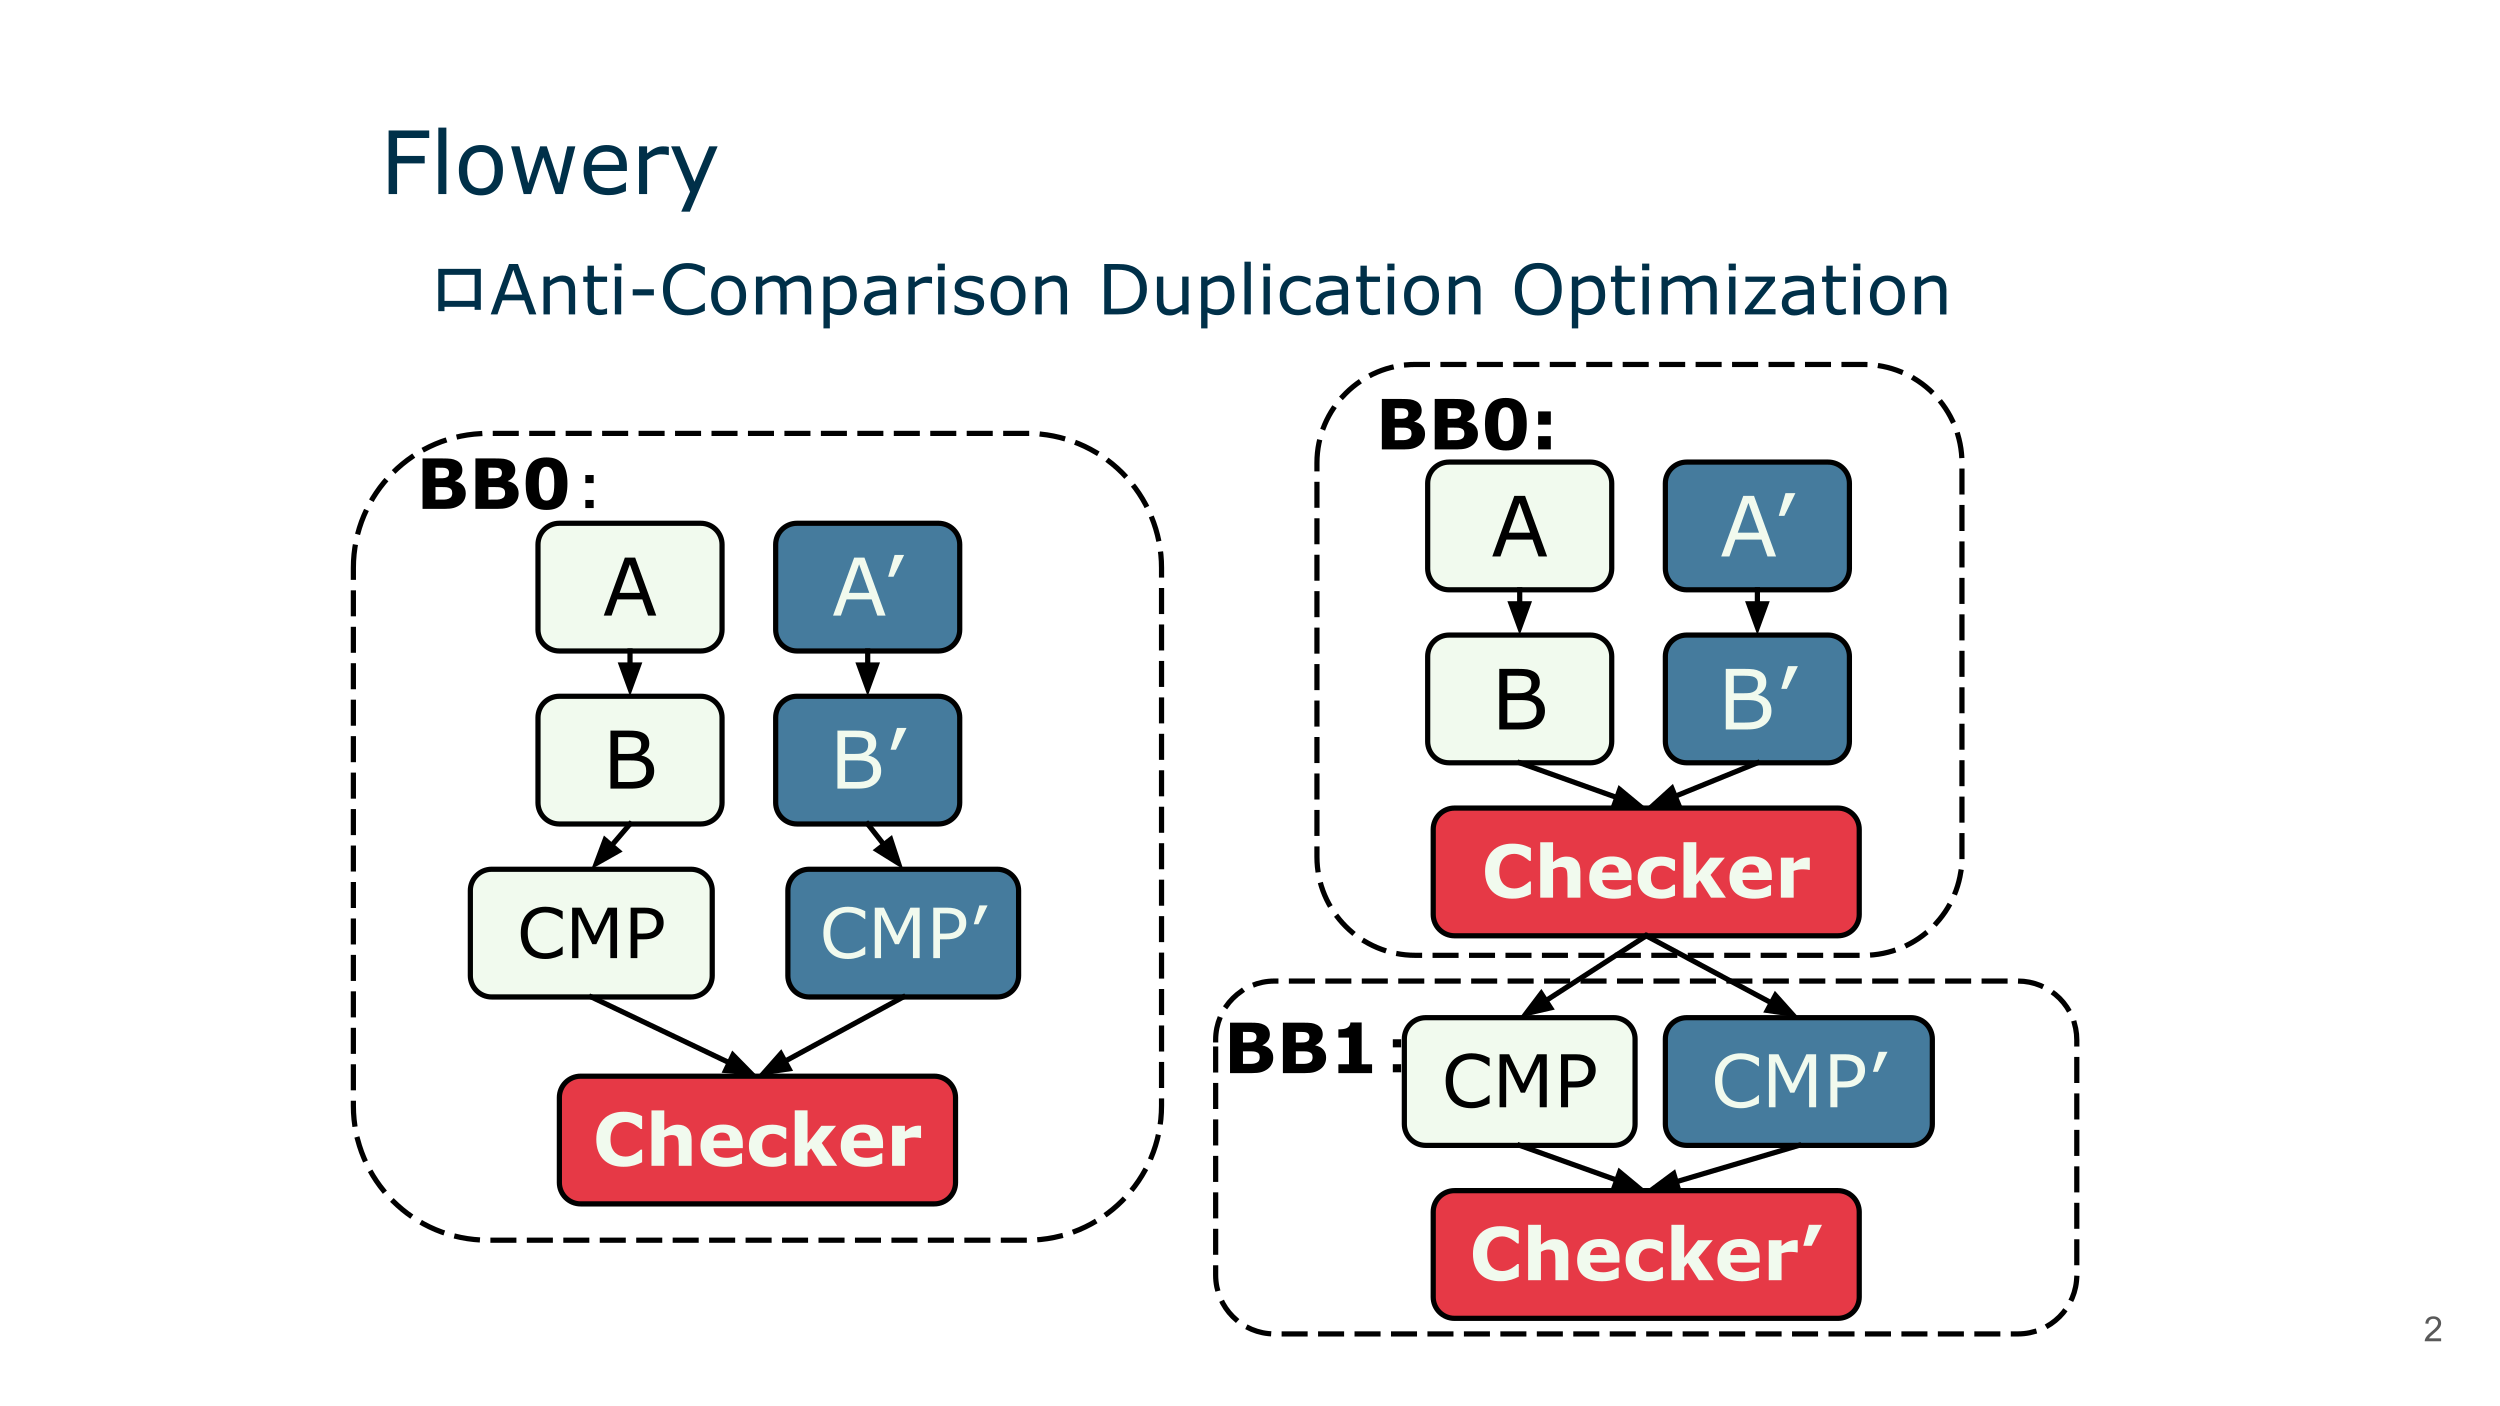 <svg version="1.1" viewBox="0.0 0.0 960.0 540.0" fill="none" stroke="none" stroke-linecap="square" stroke-miterlimit="10" xmlns:xlink="http://www.w3.org/1999/xlink" xmlns="http://www.w3.org/2000/svg"><rect x="0.0" y="0.0" width="960.0" height="540.0" fill="#333333" stroke="none"/><clipPath id="g346319d857c_0_0.0"><path d="m0 0l960.0 0l0 540.0l-960.0 0l0 -540.0z" clip-rule="nonzero"/></clipPath><g clip-path="url(#g346319d857c_0_0.0)"><path fill="#ffffff" d="m0 0l960.0 0l0 540.0l-960.0 0z" fill-rule="evenodd"/><path fill="#000000" fill-opacity="0.0" d="m136.945 33.26l182.866 0l0 60.126l-182.866 0z" fill-rule="evenodd"/><path fill="#003049" d="m164.82 52.985l-12.344 0l0 6.891l10.609 0l0 2.875l-10.609 0l0 11.766l-3.25 0l0 -24.422l15.594 0l0 2.891zm6.588 21.531l-3.094 0l0 -25.516l3.094 0l0 25.516zm21.719 -9.156q0 4.484 -2.297 7.078q-2.297 2.594 -6.156 2.594q-3.891 0 -6.188 -2.594q-2.281 -2.594 -2.281 -7.078q0 -4.469 2.281 -7.062q2.297 -2.609 6.188 -2.609q3.859 0 6.156 2.609q2.297 2.594 2.297 7.062zm-3.188 0q0 -3.562 -1.406 -5.281q-1.391 -1.734 -3.859 -1.734q-2.516 0 -3.906 1.734q-1.375 1.719 -1.375 5.281q0 3.453 1.391 5.234q1.391 1.766 3.891 1.766q2.453 0 3.859 -1.75q1.406 -1.766 1.406 -5.25zm30.999 -9.172l-4.766 18.328l-2.859 0l-4.703 -14.125l-4.672 14.125l-2.844 0l-4.828 -18.328l3.219 0l3.359 14.188l4.578 -14.188l2.547 0l4.688 14.188l3.188 -14.188l3.094 0zm19.789 9.484l-13.5 0q0 1.688 0.5 2.953q0.516 1.25 1.406 2.047q0.844 0.797 2.016 1.188q1.172 0.391 2.594 0.391q1.859 0 3.75 -0.734q1.906 -0.75 2.703 -1.484l0.172 0l0 3.375q-1.562 0.656 -3.188 1.094q-1.625 0.438 -3.406 0.438q-4.562 0 -7.125 -2.469q-2.562 -2.469 -2.562 -7.0q0 -4.5 2.453 -7.141q2.453 -2.641 6.453 -2.641q3.719 0 5.719 2.172q2.016 2.156 2.016 6.141l0 1.672zm-3.0 -2.359q-0.016 -2.422 -1.234 -3.75q-1.203 -1.328 -3.656 -1.328q-2.484 0 -3.953 1.453q-1.469 1.453 -1.656 3.625l10.5 0zm19.106 -3.75l-0.172 0q-0.688 -0.172 -1.344 -0.234q-0.641 -0.078 -1.516 -0.078q-1.438 0 -2.766 0.625q-1.328 0.625 -2.547 1.641l0 13.0l-3.094 0l0 -18.328l3.094 0l0 2.719q1.828 -1.484 3.234 -2.094q1.406 -0.625 2.859 -0.625q0.812 0 1.172 0.047q0.359 0.047 1.078 0.156l0 3.172zm18.743 -3.375l-10.688 25.094l-3.297 0l3.406 -7.656l-7.297 -17.438l3.344 0l5.625 13.594l5.688 -13.594l3.219 0z" fill-rule="nonzero"/><path fill="#000000" fill-opacity="0.0" d="m156.058 86.139l629.071 0l0 60.126l-629.071 0z" fill-rule="evenodd"/><path fill="#003049" d="m184.636 118.973l-2.391 0l0 -1.156l-11.562 0l0 1.672l-2.391 0l0 -16.25l16.344 0l0 15.734zm-13.953 -13.438l0 10.0l11.562 0l0 -10.0l-11.562 0z" fill-rule="nonzero"/><path fill="#003049" d="m205.96 120.739l-2.75 0l-1.906 -5.406l-8.375 0l-1.906 5.406l-2.609 0l7.047 -19.375l3.438 0l7.062 19.375zm-5.453 -7.609l-3.391 -9.516l-3.406 9.516l6.797 0zm20.347 7.609l-2.438 0l0 -8.281q0 -1.0 -0.125 -1.875q-0.109 -0.875 -0.422 -1.375q-0.328 -0.547 -0.953 -0.812q-0.609 -0.266 -1.578 -0.266q-1.0 0 -2.094 0.5q-1.094 0.484 -2.094 1.25l0 10.859l-2.453 0l0 -14.531l2.453 0l0 1.609q1.141 -0.953 2.359 -1.484q1.234 -0.531 2.516 -0.531q2.359 0 3.594 1.422q1.234 1.406 1.234 4.078l0 9.438zm12.259 -0.125q-0.688 0.172 -1.5 0.281q-0.812 0.125 -1.453 0.125q-2.219 0 -3.391 -1.188q-1.156 -1.203 -1.156 -3.844l0 -7.734l-1.641 0l0 -2.047l1.641 0l0 -4.188l2.453 0l0 4.188l5.047 0l0 2.047l-5.047 0l0 6.625q0 1.141 0.047 1.797q0.062 0.641 0.375 1.203q0.281 0.516 0.781 0.766q0.5 0.234 1.531 0.234q0.594 0 1.25 -0.172q0.656 -0.188 0.938 -0.297l0.125 0l0 2.203zm5.582 -16.844l-2.75 0l0 -2.547l2.75 0l0 2.547zm-0.156 16.969l-2.438 0l0 -14.531l2.438 0l0 14.531zm12.549 -7.297l-8.125 0l0 -2.359l8.125 0l0 2.359zm19.573 5.891q-0.719 0.312 -1.297 0.594q-0.578 0.266 -1.516 0.562q-0.797 0.25 -1.734 0.422q-0.922 0.172 -2.047 0.172q-2.109 0 -3.844 -0.578q-1.719 -0.594 -2.984 -1.859q-1.25 -1.234 -1.953 -3.141q-0.703 -1.906 -0.703 -4.438q0 -2.391 0.672 -4.281q0.672 -1.891 1.953 -3.188q1.234 -1.266 2.984 -1.922q1.75 -0.672 3.891 -0.672q1.562 0 3.109 0.375q1.562 0.375 3.469 1.328l0 3.062l-0.203 0q-1.594 -1.344 -3.172 -1.953q-1.578 -0.609 -3.375 -0.609q-1.469 0 -2.656 0.484q-1.172 0.469 -2.094 1.469q-0.891 0.969 -1.406 2.469q-0.5 1.484 -0.5 3.438q0 2.047 0.547 3.516q0.562 1.469 1.438 2.391q0.906 0.969 2.125 1.438q1.219 0.453 2.578 0.453q1.859 0 3.484 -0.641q1.625 -0.641 3.047 -1.906l0.188 0l0 3.016zm15.831 -5.859q0 3.562 -1.828 5.625q-1.812 2.047 -4.875 2.047q-3.078 0 -4.906 -2.047q-1.812 -2.062 -1.812 -5.625q0 -3.547 1.812 -5.609q1.828 -2.062 4.906 -2.062q3.062 0 4.875 2.062q1.828 2.062 1.828 5.609zm-2.516 0q0 -2.828 -1.109 -4.188q-1.109 -1.375 -3.078 -1.375q-1.984 0 -3.094 1.375q-1.094 1.359 -1.094 4.188q0 2.734 1.109 4.156q1.109 1.406 3.078 1.406q1.953 0 3.062 -1.391q1.125 -1.406 1.125 -4.172zm27.522 7.266l-2.453 0l0 -8.281q0 -0.938 -0.094 -1.797q-0.078 -0.875 -0.344 -1.406q-0.297 -0.562 -0.859 -0.844q-0.562 -0.281 -1.609 -0.281q-1.031 0 -2.062 0.516q-1.031 0.516 -2.062 1.297q0.047 0.312 0.062 0.703q0.031 0.391 0.031 0.781l0 9.312l-2.438 0l0 -8.281q0 -0.953 -0.094 -1.812q-0.078 -0.875 -0.359 -1.406q-0.297 -0.547 -0.859 -0.828q-0.547 -0.281 -1.609 -0.281q-1.0 0 -2.016 0.5q-1.0 0.484 -2.0 1.25l0 10.859l-2.453 0l0 -14.531l2.453 0l0 1.609q1.141 -0.953 2.281 -1.484q1.141 -0.531 2.422 -0.531q1.484 0 2.516 0.625q1.047 0.625 1.547 1.719q1.484 -1.234 2.703 -1.781q1.234 -0.562 2.625 -0.562q2.391 0 3.531 1.453q1.141 1.438 1.141 4.047l0 9.438zm17.505 -7.438q0 1.766 -0.516 3.234q-0.5 1.453 -1.422 2.469q-0.859 0.969 -2.031 1.5q-1.156 0.516 -2.469 0.516q-1.125 0 -2.047 -0.25q-0.906 -0.234 -1.859 -0.766l0 6.094l-2.453 0l0 -19.891l2.453 0l0 1.516q0.969 -0.812 2.188 -1.359q1.219 -0.562 2.594 -0.562q2.641 0 4.094 1.984q1.469 1.984 1.469 5.516zm-2.531 0.062q0 -2.641 -0.906 -3.938q-0.891 -1.297 -2.75 -1.297q-1.047 0 -2.125 0.453q-1.062 0.453 -2.031 1.203l0 8.234q1.031 0.469 1.781 0.641q0.75 0.172 1.703 0.172q2.047 0 3.188 -1.375q1.141 -1.391 1.141 -4.094zm17.639 7.375l-2.438 0l0 -1.547q-0.312 0.219 -0.875 0.625q-0.547 0.391 -1.078 0.625q-0.609 0.297 -1.406 0.5q-0.781 0.203 -1.859 0.203q-1.953 0 -3.328 -1.297q-1.359 -1.312 -1.359 -3.328q0 -1.656 0.703 -2.672q0.703 -1.016 2.031 -1.609q1.328 -0.578 3.188 -0.781q1.859 -0.219 3.984 -0.328l0 -0.375q0 -0.828 -0.297 -1.375q-0.281 -0.547 -0.828 -0.859q-0.516 -0.297 -1.25 -0.406q-0.734 -0.109 -1.531 -0.109q-0.953 0 -2.141 0.266q-1.188 0.25 -2.453 0.734l-0.125 0l0 -2.484q0.719 -0.203 2.062 -0.438q1.359 -0.234 2.672 -0.234q1.547 0 2.672 0.266q1.141 0.25 1.984 0.859q0.812 0.594 1.234 1.547q0.438 0.953 0.438 2.359l0 9.859zm-2.438 -3.578l0 -4.047q-1.109 0.062 -2.625 0.203q-1.516 0.125 -2.406 0.375q-1.047 0.297 -1.703 0.922q-0.656 0.625 -0.656 1.734q0 1.25 0.75 1.891q0.766 0.625 2.312 0.625q1.281 0 2.344 -0.5q1.078 -0.5 1.984 -1.203zm16.228 -8.297l-0.141 0q-0.547 -0.125 -1.062 -0.188q-0.5 -0.062 -1.203 -0.062q-1.141 0 -2.203 0.516q-1.047 0.5 -2.016 1.281l0 10.328l-2.453 0l0 -14.531l2.453 0l0 2.141q1.453 -1.172 2.562 -1.656q1.109 -0.484 2.281 -0.484q0.625 0 0.906 0.031q0.297 0.031 0.875 0.125l0 2.5zm4.923 -5.094l-2.75 0l0 -2.547l2.75 0l0 2.547zm-0.156 16.969l-2.438 0l0 -14.531l2.438 0l0 14.531zm15.237 -4.188q0 1.984 -1.656 3.266q-1.641 1.266 -4.484 1.266q-1.625 0 -2.969 -0.375q-1.344 -0.391 -2.25 -0.844l0 -2.75l0.125 0q1.156 0.875 2.578 1.391q1.422 0.516 2.719 0.516q1.609 0 2.516 -0.516q0.922 -0.531 0.922 -1.641q0 -0.859 -0.5 -1.312q-0.484 -0.438 -1.891 -0.75q-0.531 -0.109 -1.375 -0.266q-0.828 -0.156 -1.516 -0.344q-1.922 -0.5 -2.719 -1.484q-0.797 -0.984 -0.797 -2.422q0 -0.891 0.359 -1.688q0.375 -0.797 1.141 -1.422q0.719 -0.609 1.844 -0.969q1.125 -0.359 2.516 -0.359q1.312 0 2.641 0.328q1.344 0.312 2.219 0.766l0 2.609l-0.125 0q-0.938 -0.688 -2.281 -1.156q-1.344 -0.484 -2.625 -0.484q-1.344 0 -2.266 0.516q-0.922 0.516 -0.922 1.531q0 0.906 0.562 1.359q0.547 0.453 1.766 0.734q0.672 0.156 1.516 0.312q0.844 0.156 1.391 0.297q1.719 0.391 2.641 1.344q0.922 0.953 0.922 2.547zm15.888 -3.078q0 3.562 -1.828 5.625q-1.812 2.047 -4.875 2.047q-3.078 0 -4.906 -2.047q-1.812 -2.062 -1.812 -5.625q0 -3.547 1.812 -5.609q1.828 -2.062 4.906 -2.062q3.062 0 4.875 2.062q1.828 2.062 1.828 5.609zm-2.516 0q0 -2.828 -1.109 -4.188q-1.109 -1.375 -3.078 -1.375q-1.984 0 -3.094 1.375q-1.094 1.359 -1.094 4.188q0 2.734 1.109 4.156q1.109 1.406 3.078 1.406q1.953 0 3.062 -1.391q1.125 -1.406 1.125 -4.172zm18.46 7.266l-2.438 0l0 -8.281q0 -1.0 -0.125 -1.875q-0.109 -0.875 -0.422 -1.375q-0.328 -0.547 -0.953 -0.812q-0.609 -0.266 -1.578 -0.266q-1.0 0 -2.094 0.5q-1.094 0.484 -2.094 1.25l0 10.859l-2.453 0l0 -14.531l2.453 0l0 1.609q1.141 -0.953 2.359 -1.484q1.234 -0.531 2.516 -0.531q2.359 0 3.594 1.422q1.234 1.406 1.234 4.078l0 9.438zm30.662 -9.672q0 2.641 -1.156 4.797q-1.156 2.141 -3.062 3.328q-1.328 0.812 -2.969 1.188q-1.625 0.359 -4.297 0.359l-4.891 0l0 -19.375l4.828 0q2.844 0 4.516 0.406q1.672 0.406 2.828 1.125q1.984 1.234 3.094 3.297q1.109 2.047 1.109 4.875zm-2.703 -0.031q0 -2.281 -0.797 -3.844q-0.797 -1.562 -2.359 -2.469q-1.156 -0.641 -2.453 -0.891q-1.281 -0.266 -3.078 -0.266l-2.406 0l0 14.953l2.406 0q1.875 0 3.25 -0.266q1.391 -0.281 2.547 -1.016q1.453 -0.922 2.172 -2.422q0.719 -1.516 0.719 -3.781zm18.711 9.703l-2.438 0l0 -1.609q-1.234 0.969 -2.375 1.5q-1.125 0.516 -2.5 0.516q-2.281 0 -3.562 -1.391q-1.281 -1.406 -1.281 -4.125l0 -9.422l2.453 0l0 8.266q0 1.109 0.094 1.906q0.109 0.781 0.453 1.344q0.359 0.562 0.906 0.828q0.562 0.266 1.625 0.266q0.953 0 2.078 -0.5q1.125 -0.5 2.109 -1.266l0 -10.844l2.438 0l0 14.531zm17.618 -7.438q0 1.766 -0.516 3.234q-0.5 1.453 -1.422 2.469q-0.859 0.969 -2.031 1.5q-1.156 0.516 -2.469 0.516q-1.125 0 -2.047 -0.25q-0.906 -0.234 -1.859 -0.766l0 6.094l-2.453 0l0 -19.891l2.453 0l0 1.516q0.969 -0.812 2.188 -1.359q1.219 -0.562 2.594 -0.562q2.641 0 4.094 1.984q1.469 1.984 1.469 5.516zm-2.531 0.062q0 -2.641 -0.906 -3.938q-0.891 -1.297 -2.75 -1.297q-1.047 0 -2.125 0.453q-1.062 0.453 -2.031 1.203l0 8.234q1.031 0.469 1.781 0.641q0.75 0.172 1.703 0.172q2.047 0 3.188 -1.375q1.141 -1.391 1.141 -4.094zm8.811 7.375l-2.438 0l0 -20.25l2.438 0l0 20.25zm7.471 -16.969l-2.75 0l0 -2.547l2.75 0l0 2.547zm-0.156 16.969l-2.438 0l0 -14.531l2.438 0l0 14.531zm15.596 -0.906q-1.219 0.578 -2.328 0.906q-1.094 0.328 -2.328 0.328q-1.578 0 -2.891 -0.453q-1.312 -0.469 -2.25 -1.406q-0.953 -0.938 -1.484 -2.375q-0.516 -1.438 -0.516 -3.344q0 -3.562 1.953 -5.594q1.969 -2.031 5.188 -2.031q1.25 0 2.453 0.359q1.203 0.344 2.203 0.844l0 2.719l-0.125 0q-1.125 -0.859 -2.312 -1.328q-1.188 -0.469 -2.328 -0.469q-2.078 0 -3.281 1.406q-1.203 1.391 -1.203 4.094q0 2.625 1.172 4.047q1.188 1.406 3.312 1.406q0.75 0 1.516 -0.188q0.766 -0.203 1.375 -0.516q0.531 -0.266 1.0 -0.578q0.469 -0.312 0.75 -0.531l0.125 0l0 2.703zm14.435 0.906l-2.438 0l0 -1.547q-0.312 0.219 -0.875 0.625q-0.547 0.391 -1.078 0.625q-0.609 0.297 -1.406 0.5q-0.781 0.203 -1.859 0.203q-1.953 0 -3.328 -1.297q-1.359 -1.312 -1.359 -3.328q0 -1.656 0.703 -2.672q0.703 -1.016 2.031 -1.609q1.328 -0.578 3.188 -0.781q1.859 -0.219 3.984 -0.328l0 -0.375q0 -0.828 -0.297 -1.375q-0.281 -0.547 -0.828 -0.859q-0.516 -0.297 -1.25 -0.406q-0.734 -0.109 -1.531 -0.109q-0.953 0 -2.141 0.266q-1.188 0.25 -2.453 0.734l-0.125 0l0 -2.484q0.719 -0.203 2.062 -0.438q1.359 -0.234 2.672 -0.234q1.547 0 2.672 0.266q1.141 0.25 1.984 0.859q0.812 0.594 1.234 1.547q0.438 0.953 0.438 2.359l0 9.859zm-2.438 -3.578l0 -4.047q-1.109 0.062 -2.625 0.203q-1.516 0.125 -2.406 0.375q-1.047 0.297 -1.703 0.922q-0.656 0.625 -0.656 1.734q0 1.25 0.75 1.891q0.766 0.625 2.312 0.625q1.281 0 2.344 -0.5q1.078 -0.5 1.984 -1.203zm14.697 3.453q-0.688 0.172 -1.5 0.281q-0.812 0.125 -1.453 0.125q-2.219 0 -3.391 -1.188q-1.156 -1.203 -1.156 -3.844l0 -7.734l-1.641 0l0 -2.047l1.641 0l0 -4.188l2.453 0l0 4.188l5.047 0l0 2.047l-5.047 0l0 6.625q0 1.141 0.047 1.797q0.062 0.641 0.375 1.203q0.281 0.516 0.781 0.766q0.5 0.234 1.531 0.234q0.594 0 1.25 -0.172q0.656 -0.188 0.938 -0.297l0.125 0l0 2.203zm5.582 -16.844l-2.75 0l0 -2.547l2.75 0l0 2.547zm-0.156 16.969l-2.438 0l0 -14.531l2.438 0l0 14.531zm17.237 -7.266q0 3.562 -1.828 5.625q-1.812 2.047 -4.875 2.047q-3.078 0 -4.906 -2.047q-1.812 -2.062 -1.812 -5.625q0 -3.547 1.812 -5.609q1.828 -2.062 4.906 -2.062q3.062 0 4.875 2.062q1.828 2.062 1.828 5.609zm-2.516 0q0 -2.828 -1.109 -4.188q-1.109 -1.375 -3.078 -1.375q-1.984 0 -3.094 1.375q-1.094 1.359 -1.094 4.188q0 2.734 1.109 4.156q1.109 1.406 3.078 1.406q1.953 0 3.062 -1.391q1.125 -1.406 1.125 -4.172zm18.46 7.266l-2.438 0l0 -8.281q0 -1.0 -0.125 -1.875q-0.109 -0.875 -0.422 -1.375q-0.328 -0.547 -0.953 -0.812q-0.609 -0.266 -1.578 -0.266q-1.0 0 -2.094 0.5q-1.094 0.484 -2.094 1.25l0 10.859l-2.453 0l0 -14.531l2.453 0l0 1.609q1.141 -0.953 2.359 -1.484q1.234 -0.531 2.516 -0.531q2.359 0 3.594 1.422q1.234 1.406 1.234 4.078l0 9.438zm28.724 -17.156q1.188 1.297 1.812 3.188q0.641 1.891 0.641 4.281q0 2.406 -0.656 4.297q-0.641 1.891 -1.797 3.156q-1.188 1.312 -2.828 1.984q-1.625 0.656 -3.734 0.656q-2.031 0 -3.703 -0.672q-1.672 -0.688 -2.844 -1.969q-1.172 -1.297 -1.812 -3.172q-0.625 -1.875 -0.625 -4.281q0 -2.359 0.625 -4.234q0.625 -1.891 1.812 -3.234q1.156 -1.281 2.844 -1.953q1.703 -0.672 3.703 -0.672q2.094 0 3.75 0.688q1.656 0.672 2.812 1.938zm-0.234 7.469q0 -3.766 -1.688 -5.812q-1.688 -2.062 -4.625 -2.062q-2.953 0 -4.641 2.062q-1.688 2.047 -1.688 5.812q0 3.812 1.719 5.844q1.719 2.016 4.609 2.016q2.891 0 4.594 -2.016q1.719 -2.031 1.719 -5.844zm19.372 2.25q0 1.766 -0.516 3.234q-0.5 1.453 -1.422 2.469q-0.859 0.969 -2.031 1.5q-1.156 0.516 -2.469 0.516q-1.125 0 -2.047 -0.25q-0.906 -0.234 -1.859 -0.766l0 6.094l-2.453 0l0 -19.891l2.453 0l0 1.516q0.969 -0.812 2.188 -1.359q1.219 -0.562 2.594 -0.562q2.641 0 4.094 1.984q1.469 1.984 1.469 5.516zm-2.531 0.062q0 -2.641 -0.906 -3.938q-0.891 -1.297 -2.75 -1.297q-1.047 0 -2.125 0.453q-1.062 0.453 -2.031 1.203l0 8.234q1.031 0.469 1.781 0.641q0.75 0.172 1.703 0.172q2.047 0 3.188 -1.375q1.141 -1.391 1.141 -4.094zm13.889 7.25q-0.688 0.172 -1.5 0.281q-0.812 0.125 -1.453 0.125q-2.219 0 -3.391 -1.188q-1.156 -1.203 -1.156 -3.844l0 -7.734l-1.641 0l0 -2.047l1.641 0l0 -4.188l2.453 0l0 4.188l5.047 0l0 2.047l-5.047 0l0 6.625q0 1.141 0.047 1.797q0.062 0.641 0.375 1.203q0.281 0.516 0.781 0.766q0.5 0.234 1.531 0.234q0.594 0 1.25 -0.172q0.656 -0.188 0.938 -0.297l0.125 0l0 2.203zm5.582 -16.844l-2.75 0l0 -2.547l2.75 0l0 2.547zm-0.156 16.969l-2.438 0l0 -14.531l2.438 0l0 14.531zm26.065 0l-2.453 0l0 -8.281q0 -0.938 -0.094 -1.797q-0.078 -0.875 -0.344 -1.406q-0.297 -0.562 -0.859 -0.844q-0.562 -0.281 -1.609 -0.281q-1.031 0 -2.062 0.516q-1.031 0.516 -2.062 1.297q0.047 0.312 0.062 0.703q0.031 0.391 0.031 0.781l0 9.312l-2.438 0l0 -8.281q0 -0.953 -0.094 -1.812q-0.078 -0.875 -0.359 -1.406q-0.297 -0.547 -0.859 -0.828q-0.547 -0.281 -1.609 -0.281q-1.0 0 -2.016 0.5q-1.0 0.484 -2.0 1.25l0 10.859l-2.453 0l0 -14.531l2.453 0l0 1.609q1.141 -0.953 2.281 -1.484q1.141 -0.531 2.422 -0.531q1.484 0 2.516 0.625q1.047 0.625 1.547 1.719q1.484 -1.234 2.703 -1.781q1.234 -0.562 2.625 -0.562q2.391 0 3.531 1.453q1.141 1.438 1.141 4.047l0 9.438zm7.334 -16.969l-2.75 0l0 -2.547l2.75 0l0 2.547zm-0.156 16.969l-2.438 0l0 -14.531l2.438 0l0 14.531zm15.393 0l-11.75 0l0 -1.812l8.484 -10.688l-8.297 0l0 -2.031l11.344 0l0 1.734l-8.516 10.734l8.734 0l0 2.062zm14.755 0l-2.438 0l0 -1.547q-0.312 0.219 -0.875 0.625q-0.547 0.391 -1.078 0.625q-0.609 0.297 -1.406 0.5q-0.781 0.203 -1.859 0.203q-1.953 0 -3.328 -1.297q-1.359 -1.312 -1.359 -3.328q0 -1.656 0.703 -2.672q0.703 -1.016 2.031 -1.609q1.328 -0.578 3.188 -0.781q1.859 -0.219 3.984 -0.328l0 -0.375q0 -0.828 -0.297 -1.375q-0.281 -0.547 -0.828 -0.859q-0.516 -0.297 -1.25 -0.406q-0.734 -0.109 -1.531 -0.109q-0.953 0 -2.141 0.266q-1.188 0.25 -2.453 0.734l-0.125 0l0 -2.484q0.719 -0.203 2.062 -0.438q1.359 -0.234 2.672 -0.234q1.547 0 2.672 0.266q1.141 0.25 1.984 0.859q0.812 0.594 1.234 1.547q0.438 0.953 0.438 2.359l0 9.859zm-2.438 -3.578l0 -4.047q-1.109 0.062 -2.625 0.203q-1.516 0.125 -2.406 0.375q-1.047 0.297 -1.703 0.922q-0.656 0.625 -0.656 1.734q0 1.25 0.75 1.891q0.766 0.625 2.312 0.625q1.281 0 2.344 -0.5q1.078 -0.5 1.984 -1.203zm14.697 3.453q-0.688 0.172 -1.5 0.281q-0.812 0.125 -1.453 0.125q-2.219 0 -3.391 -1.188q-1.156 -1.203 -1.156 -3.844l0 -7.734l-1.641 0l0 -2.047l1.641 0l0 -4.188l2.453 0l0 4.188l5.047 0l0 2.047l-5.047 0l0 6.625q0 1.141 0.047 1.797q0.062 0.641 0.375 1.203q0.281 0.516 0.781 0.766q0.5 0.234 1.531 0.234q0.594 0 1.25 -0.172q0.656 -0.188 0.938 -0.297l0.125 0l0 2.203zm5.582 -16.844l-2.75 0l0 -2.547l2.75 0l0 2.547zm-0.156 16.969l-2.438 0l0 -14.531l2.438 0l0 14.531zm17.237 -7.266q0 3.562 -1.828 5.625q-1.812 2.047 -4.875 2.047q-3.078 0 -4.906 -2.047q-1.812 -2.062 -1.812 -5.625q0 -3.547 1.812 -5.609q1.828 -2.062 4.906 -2.062q3.062 0 4.875 2.062q1.828 2.062 1.828 5.609zm-2.516 0q0 -2.828 -1.109 -4.188q-1.109 -1.375 -3.078 -1.375q-1.984 0 -3.094 1.375q-1.094 1.359 -1.094 4.188q0 2.734 1.109 4.156q1.109 1.406 3.078 1.406q1.953 0 3.062 -1.391q1.125 -1.406 1.125 -4.172zm18.46 7.266l-2.438 0l0 -8.281q0 -1.0 -0.125 -1.875q-0.109 -0.875 -0.422 -1.375q-0.328 -0.547 -0.953 -0.812q-0.609 -0.266 -1.578 -0.266q-1.0 0 -2.094 0.5q-1.094 0.484 -2.094 1.25l0 10.859l-2.453 0l0 -14.531l2.453 0l0 1.609q1.141 -0.953 2.359 -1.484q1.234 -0.531 2.516 -0.531q2.359 0 3.594 1.422q1.234 1.406 1.234 4.078l0 9.438z" fill-rule="nonzero"/><path fill="#000000" fill-opacity="0.0" d="m466.811 399.312l0 0c0 -12.472 10.111 -22.583 22.583 -22.583l285.511 0c5.989 0 11.734 2.379 15.969 6.614c4.235 4.235 6.614 9.979 6.614 15.969l0 90.33c0 12.472 -10.111 22.583 -22.583 22.583l-285.511 0l0 0c-12.472 0 -22.583 -10.111 -22.583 -22.583z" fill-rule="evenodd"/><path stroke="#000000" stroke-width="2.0" stroke-linejoin="round" stroke-linecap="butt" stroke-dasharray="8.0,6.0" d="m466.811 399.312l0 0c0 -12.472 10.111 -22.583 22.583 -22.583l285.511 0c5.989 0 11.734 2.379 15.969 6.614c4.235 4.235 6.614 9.979 6.614 15.969l0 90.33c0 12.472 -10.111 22.583 -22.583 22.583l-285.511 0l0 0c-12.472 0 -22.583 -10.111 -22.583 -22.583z" fill-rule="evenodd"/><path fill="#000000" fill-opacity="0.0" d="m505.705 177.764l0 0c0 -20.886 16.931 -37.817 37.817 -37.817l172.051 0c10.03 0 19.649 3.984 26.741 11.076c7.092 7.092 11.076 16.711 11.076 26.741l0 151.264c0 20.886 -16.931 37.817 -37.817 37.817l-172.051 0c-20.886 0 -37.817 -16.931 -37.817 -37.817z" fill-rule="evenodd"/><path stroke="#000000" stroke-width="2.0" stroke-linejoin="round" stroke-linecap="butt" stroke-dasharray="8.0,6.0" d="m505.705 177.764l0 0c0 -20.886 16.931 -37.817 37.817 -37.817l172.051 0c10.03 0 19.649 3.984 26.741 11.076c7.092 7.092 11.076 16.711 11.076 26.741l0 151.264c0 20.886 -16.931 37.817 -37.817 37.817l-172.051 0c-20.886 0 -37.817 -16.931 -37.817 -37.817z" fill-rule="evenodd"/><path fill="#000000" fill-opacity="0.0" d="m135.696 218.069l0 0c0 -28.516 23.117 -51.634 51.634 -51.634l207.064 0l0 0c13.694 0 26.827 5.44 36.51 15.123c9.683 9.683 15.123 22.816 15.123 36.51l0 206.528c0 28.516 -23.117 51.634 -51.634 51.634l-207.064 0c-28.516 0 -51.634 -23.117 -51.634 -51.634z" fill-rule="evenodd"/><path stroke="#000000" stroke-width="2.0" stroke-linejoin="round" stroke-linecap="butt" stroke-dasharray="8.0,6.0" d="m135.696 218.069l0 0c0 -28.516 23.117 -51.634 51.634 -51.634l207.064 0l0 0c13.694 0 26.827 5.44 36.51 15.123c9.683 9.683 15.123 22.816 15.123 36.51l0 206.528c0 28.516 -23.117 51.634 -51.634 51.634l-207.064 0c-28.516 0 -51.634 -23.117 -51.634 -51.634z" fill-rule="evenodd"/><path fill="#f1faee" d="m206.587 209.113l0 0c0 -4.514 3.659 -8.173 8.173 -8.173l54.33 0c2.168 0 4.247 0.861 5.779 2.394c1.533 1.533 2.394 3.612 2.394 5.779l0 32.693c0 4.514 -3.659 8.173 -8.173 8.173l-54.33 0c-4.514 0 -8.173 -3.659 -8.173 -8.173z" fill-rule="evenodd"/><path stroke="#000000" stroke-width="2.0" stroke-linejoin="round" stroke-linecap="butt" d="m206.587 209.113l0 0c0 -4.514 3.659 -8.173 8.173 -8.173l54.33 0c2.168 0 4.247 0.861 5.779 2.394c1.533 1.533 2.394 3.612 2.394 5.779l0 32.693c0 4.514 -3.659 8.173 -8.173 8.173l-54.33 0c-4.514 0 -8.173 -3.659 -8.173 -8.173z" fill-rule="evenodd"/><path fill="#000000" d="m252.01 236.4l-3.156 0l-2.188 -6.219l-9.641 0l-2.188 6.219l-3.0 0l8.109 -22.281l3.953 0l8.109 22.281zm-6.25 -8.75l-3.906 -10.953l-3.922 10.953l7.828 0z" fill-rule="nonzero"/><path fill="#f1faee" d="m180.614 341.969l0 0c0 -4.514 3.659 -8.173 8.173 -8.173l76.535 0c2.168 0 4.247 0.861 5.779 2.394c1.533 1.533 2.394 3.612 2.394 5.779l0 32.693c0 4.514 -3.659 8.173 -8.173 8.173l-76.535 0c-4.514 0 -8.173 -3.659 -8.173 -8.173z" fill-rule="evenodd"/><path stroke="#000000" stroke-width="2.0" stroke-linejoin="round" stroke-linecap="butt" d="m180.614 341.969l0 0c0 -4.514 3.659 -8.173 8.173 -8.173l76.535 0c2.168 0 4.247 0.861 5.779 2.394c1.533 1.533 2.394 3.612 2.394 5.779l0 32.693c0 4.514 -3.659 8.173 -8.173 8.173l-76.535 0c-4.514 0 -8.173 -3.659 -8.173 -8.173z" fill-rule="evenodd"/><path fill="#000000" d="m216.057 366.509q-0.719 0.312 -1.297 0.594q-0.578 0.266 -1.516 0.562q-0.797 0.25 -1.734 0.422q-0.922 0.172 -2.047 0.172q-2.109 0 -3.844 -0.578q-1.719 -0.594 -2.984 -1.859q-1.25 -1.234 -1.953 -3.141q-0.703 -1.906 -0.703 -4.438q0 -2.391 0.672 -4.281q0.672 -1.891 1.953 -3.188q1.234 -1.266 2.984 -1.922q1.75 -0.672 3.891 -0.672q1.562 0 3.109 0.375q1.562 0.375 3.469 1.328l0 3.062l-0.203 0q-1.594 -1.344 -3.172 -1.953q-1.578 -0.609 -3.375 -0.609q-1.469 0 -2.656 0.484q-1.172 0.469 -2.094 1.469q-0.891 0.969 -1.406 2.469q-0.5 1.484 -0.5 3.438q0 2.047 0.547 3.516q0.562 1.469 1.438 2.391q0.906 0.969 2.125 1.438q1.219 0.453 2.578 0.453q1.859 0 3.484 -0.641q1.625 -0.641 3.047 -1.906l0.188 0l0 3.016zm20.894 1.406l-2.578 0l0 -16.703l-5.391 11.359l-1.531 0l-5.344 -11.359l0 16.703l-2.406 0l0 -19.375l3.516 0l5.156 10.781l5.0 -10.781l3.578 0l0 19.375zm17.887 -13.516q0 1.281 -0.453 2.391q-0.453 1.094 -1.25 1.891q-1.0 1.016 -2.375 1.516q-1.359 0.5 -3.453 0.5l-2.562 0l0 7.219l-2.578 0l0 -19.375l5.25 0q1.75 0 2.953 0.297q1.219 0.281 2.156 0.906q1.094 0.75 1.703 1.859q0.609 1.094 0.609 2.797zm-2.688 0.062q0 -1.0 -0.359 -1.734q-0.344 -0.75 -1.047 -1.219q-0.625 -0.406 -1.438 -0.578q-0.797 -0.188 -2.016 -0.188l-2.547 0l0 7.75l2.172 0q1.562 0 2.531 -0.281q0.984 -0.281 1.594 -0.891q0.609 -0.625 0.859 -1.312q0.25 -0.688 0.25 -1.547z" fill-rule="nonzero"/><path fill="#f1faee" d="m206.587 275.541l0 0c0 -4.514 3.659 -8.173 8.173 -8.173l54.33 0c2.168 0 4.247 0.861 5.779 2.394c1.533 1.533 2.394 3.612 2.394 5.779l0 32.693c0 4.514 -3.659 8.173 -8.173 8.173l-54.33 0c-4.514 0 -8.173 -3.659 -8.173 -8.173z" fill-rule="evenodd"/><path stroke="#000000" stroke-width="2.0" stroke-linejoin="round" stroke-linecap="butt" d="m206.587 275.541l0 0c0 -4.514 3.659 -8.173 8.173 -8.173l54.33 0c2.168 0 4.247 0.861 5.779 2.394c1.533 1.533 2.394 3.612 2.394 5.779l0 32.693c0 4.514 -3.659 8.173 -8.173 8.173l-54.33 0c-4.514 0 -8.173 -3.659 -8.173 -8.173z" fill-rule="evenodd"/><path fill="#000000" d="m251.215 295.968q0 1.672 -0.625 2.938q-0.625 1.266 -1.688 2.094q-1.266 0.984 -2.766 1.406q-1.5 0.422 -3.828 0.422l-7.891 0l0 -22.281l6.594 0q2.438 0 3.641 0.188q1.219 0.172 2.328 0.734q1.234 0.641 1.781 1.656q0.562 1.0 0.562 2.422q0 1.578 -0.812 2.703q-0.812 1.109 -2.156 1.781l0 0.125q2.266 0.453 3.562 1.984q1.297 1.516 1.297 3.828zm-4.984 -10.047q0 -0.797 -0.266 -1.344q-0.266 -0.562 -0.859 -0.906q-0.703 -0.406 -1.719 -0.5q-1.0 -0.109 -2.484 -0.109l-3.531 0l0 6.438l3.844 0q1.391 0 2.203 -0.141q0.828 -0.141 1.531 -0.594q0.703 -0.438 0.984 -1.141q0.297 -0.719 0.297 -1.703zm1.906 10.172q0 -1.344 -0.406 -2.141q-0.406 -0.797 -1.469 -1.344q-0.719 -0.375 -1.75 -0.484q-1.016 -0.125 -2.484 -0.125l-4.656 0l0 8.297l3.922 0q1.953 0 3.188 -0.203q1.25 -0.203 2.047 -0.734q0.828 -0.594 1.219 -1.328q0.391 -0.75 0.391 -1.938z" fill-rule="nonzero"/><path fill="#457b9d" d="m297.857 209.113l0 0c0 -4.514 3.659 -8.173 8.173 -8.173l54.33 0c2.168 0 4.247 0.861 5.779 2.394c1.533 1.533 2.394 3.612 2.394 5.779l0 32.693c0 4.514 -3.659 8.173 -8.173 8.173l-54.33 0c-4.514 0 -8.173 -3.659 -8.173 -8.173z" fill-rule="evenodd"/><path stroke="#000000" stroke-width="2.0" stroke-linejoin="round" stroke-linecap="butt" d="m297.857 209.113l0 0c0 -4.514 3.659 -8.173 8.173 -8.173l54.33 0c2.168 0 4.247 0.861 5.779 2.394c1.533 1.533 2.394 3.612 2.394 5.779l0 32.693c0 4.514 -3.659 8.173 -8.173 8.173l-54.33 0c-4.514 0 -8.173 -3.659 -8.173 -8.173z" fill-rule="evenodd"/><path fill="#f1faee" d="m340.062 236.4l-3.156 0l-2.188 -6.219l-9.641 0l-2.188 6.219l-3.0 0l8.109 -22.281l3.953 0l8.109 22.281zm-6.25 -8.75l-3.906 -10.953l-3.922 10.953l7.828 0zm13.363 -14.547l-4.062 8.375l-2.062 0l2.469 -8.375l3.656 0z" fill-rule="nonzero"/><path fill="#457b9d" d="m297.857 275.541l0 0c0 -4.514 3.659 -8.173 8.173 -8.173l54.33 0c2.168 0 4.247 0.861 5.779 2.394c1.533 1.533 2.394 3.612 2.394 5.779l0 32.693c0 4.514 -3.659 8.173 -8.173 8.173l-54.33 0c-4.514 0 -8.173 -3.659 -8.173 -8.173z" fill-rule="evenodd"/><path stroke="#000000" stroke-width="2.0" stroke-linejoin="round" stroke-linecap="butt" d="m297.857 275.541l0 0c0 -4.514 3.659 -8.173 8.173 -8.173l54.33 0c2.168 0 4.247 0.861 5.779 2.394c1.533 1.533 2.394 3.612 2.394 5.779l0 32.693c0 4.514 -3.659 8.173 -8.173 8.173l-54.33 0c-4.514 0 -8.173 -3.659 -8.173 -8.173z" fill-rule="evenodd"/><path fill="#f1faee" d="m338.368 295.968q0 1.672 -0.625 2.938q-0.625 1.266 -1.688 2.094q-1.266 0.984 -2.766 1.406q-1.5 0.422 -3.828 0.422l-7.891 0l0 -22.281l6.594 0q2.438 0 3.641 0.188q1.219 0.172 2.328 0.734q1.234 0.641 1.781 1.656q0.562 1.0 0.562 2.422q0 1.578 -0.812 2.703q-0.812 1.109 -2.156 1.781l0 0.125q2.266 0.453 3.562 1.984q1.297 1.516 1.297 3.828zm-4.984 -10.047q0 -0.797 -0.266 -1.344q-0.266 -0.562 -0.859 -0.906q-0.703 -0.406 -1.719 -0.5q-1.0 -0.109 -2.484 -0.109l-3.531 0l0 6.438l3.844 0q1.391 0 2.203 -0.141q0.828 -0.141 1.531 -0.594q0.703 -0.438 0.984 -1.141q0.297 -0.719 0.297 -1.703zm1.906 10.172q0 -1.344 -0.406 -2.141q-0.406 -0.797 -1.469 -1.344q-0.719 -0.375 -1.75 -0.484q-1.016 -0.125 -2.484 -0.125l-4.656 0l0 8.297l3.922 0q1.953 0 3.188 -0.203q1.25 -0.203 2.047 -0.734q0.828 -0.594 1.219 -1.328q0.391 -0.75 0.391 -1.938zm12.813 -16.562l-4.062 8.375l-2.062 0l2.469 -8.375l3.656 0z" fill-rule="nonzero"/><path fill="#457b9d" d="m302.543 341.969l0 0c0 -4.514 3.659 -8.173 8.173 -8.173l72.252 0c2.168 0 4.247 0.861 5.779 2.394c1.533 1.533 2.394 3.612 2.394 5.779l0 32.693c0 4.514 -3.659 8.173 -8.173 8.173l-72.252 0c-4.514 0 -8.173 -3.659 -8.173 -8.173z" fill-rule="evenodd"/><path stroke="#000000" stroke-width="2.0" stroke-linejoin="round" stroke-linecap="butt" d="m302.543 341.969l0 0c0 -4.514 3.659 -8.173 8.173 -8.173l72.252 0c2.168 0 4.247 0.861 5.779 2.394c1.533 1.533 2.394 3.612 2.394 5.779l0 32.693c0 4.514 -3.659 8.173 -8.173 8.173l-72.252 0c-4.514 0 -8.173 -3.659 -8.173 -8.173z" fill-rule="evenodd"/><path fill="#f1faee" d="m332.265 366.509q-0.719 0.312 -1.297 0.594q-0.578 0.266 -1.516 0.562q-0.797 0.25 -1.734 0.422q-0.922 0.172 -2.047 0.172q-2.109 0 -3.844 -0.578q-1.719 -0.594 -2.984 -1.859q-1.25 -1.234 -1.953 -3.141q-0.703 -1.906 -0.703 -4.438q0 -2.391 0.672 -4.281q0.672 -1.891 1.953 -3.188q1.234 -1.266 2.984 -1.922q1.75 -0.672 3.891 -0.672q1.562 0 3.109 0.375q1.562 0.375 3.469 1.328l0 3.062l-0.203 0q-1.594 -1.344 -3.172 -1.953q-1.578 -0.609 -3.375 -0.609q-1.469 0 -2.656 0.484q-1.172 0.469 -2.094 1.469q-0.891 0.969 -1.406 2.469q-0.5 1.484 -0.5 3.438q0 2.047 0.547 3.516q0.562 1.469 1.438 2.391q0.906 0.969 2.125 1.438q1.219 0.453 2.578 0.453q1.859 0 3.484 -0.641q1.625 -0.641 3.047 -1.906l0.188 0l0 3.016zm20.894 1.406l-2.578 0l0 -16.703l-5.391 11.359l-1.531 0l-5.344 -11.359l0 16.703l-2.406 0l0 -19.375l3.516 0l5.156 10.781l5.0 -10.781l3.578 0l0 19.375zm17.887 -13.516q0 1.281 -0.453 2.391q-0.453 1.094 -1.25 1.891q-1.0 1.016 -2.375 1.516q-1.359 0.5 -3.453 0.5l-2.562 0l0 7.219l-2.578 0l0 -19.375l5.25 0q1.75 0 2.953 0.297q1.219 0.281 2.156 0.906q1.094 0.75 1.703 1.859q0.609 1.094 0.609 2.797zm-2.688 0.062q0 -1.0 -0.359 -1.734q-0.344 -0.75 -1.047 -1.219q-0.625 -0.406 -1.438 -0.578q-0.797 -0.188 -2.016 -0.188l-2.547 0l0 7.75l2.172 0q1.562 0 2.531 -0.281q0.984 -0.281 1.594 -0.891q0.609 -0.625 0.859 -1.312q0.25 -0.688 0.25 -1.547zm10.887 -6.797l-3.531 7.266l-1.797 0l2.156 -7.266l3.172 0z" fill-rule="nonzero"/><path fill="#e63946" d="m214.798 421.431l0 0c0 -4.514 3.659 -8.173 8.173 -8.173l135.779 0c2.168 0 4.247 0.861 5.779 2.394c1.533 1.533 2.394 3.612 2.394 5.779l0 32.693c0 4.514 -3.659 8.173 -8.173 8.173l-135.779 0c-4.514 0 -8.173 -3.659 -8.173 -8.173z" fill-rule="evenodd"/><path stroke="#000000" stroke-width="2.0" stroke-linejoin="round" stroke-linecap="butt" d="m214.798 421.431l0 0c0 -4.514 3.659 -8.173 8.173 -8.173l135.779 0c2.168 0 4.247 0.861 5.779 2.394c1.533 1.533 2.394 3.612 2.394 5.779l0 32.693c0 4.514 -3.659 8.173 -8.173 8.173l-135.779 0c-4.514 0 -8.173 -3.659 -8.173 -8.173z" fill-rule="evenodd"/><path fill="#f1faee" d="m239.371 448.048q-2.266 0 -4.188 -0.656q-1.922 -0.672 -3.297 -2.0q-1.391 -1.328 -2.156 -3.312q-0.75 -1.984 -0.75 -4.578q0 -2.422 0.719 -4.391q0.734 -1.969 2.109 -3.375q1.328 -1.359 3.281 -2.094q1.969 -0.734 4.297 -0.734q1.281 0 2.312 0.141q1.031 0.141 1.906 0.375q0.922 0.266 1.656 0.594q0.75 0.312 1.312 0.578l0 4.938l-0.594 0q-0.391 -0.328 -0.969 -0.781q-0.578 -0.453 -1.312 -0.891q-0.75 -0.438 -1.625 -0.734q-0.875 -0.297 -1.875 -0.297q-1.109 0 -2.109 0.344q-1.0 0.344 -1.844 1.156q-0.812 0.781 -1.312 2.062q-0.5 1.281 -0.5 3.125q0 1.906 0.531 3.203q0.547 1.281 1.375 2.016q0.828 0.75 1.859 1.078q1.031 0.312 2.016 0.312q0.969 0 1.906 -0.281q0.938 -0.297 1.719 -0.781q0.672 -0.391 1.25 -0.844q0.578 -0.453 0.938 -0.781l0.547 0l0 4.859q-0.766 0.344 -1.469 0.656q-0.688 0.297 -1.453 0.516q-1.0 0.281 -1.875 0.422q-0.875 0.156 -2.406 0.156zm26.215 -0.391l-4.953 0l0 -7.609q0 -0.938 -0.094 -1.859q-0.094 -0.922 -0.328 -1.359q-0.281 -0.5 -0.812 -0.734q-0.516 -0.234 -1.453 -0.234q-0.672 0 -1.375 0.219q-0.687 0.219 -1.484 0.688l0 10.891l-4.922 0l0 -21.281l4.922 0l0 7.625q1.312 -1.031 2.516 -1.578q1.219 -0.547 2.688 -0.547q2.484 0 3.891 1.453q1.406 1.453 1.406 4.328l0 10.0zm19.65 -6.766l-11.266 0q0.109 1.797 1.359 2.766q1.266 0.953 3.734 0.953q1.562 0 3.016 -0.562q1.469 -0.562 2.312 -1.203l0.547 0l0 3.953q-1.672 0.672 -3.156 0.969q-1.469 0.297 -3.25 0.297q-4.625 0 -7.094 -2.078q-2.453 -2.078 -2.453 -5.922q0 -3.797 2.328 -6.016q2.328 -2.219 6.391 -2.219q3.75 0 5.641 1.891q1.891 1.891 1.891 5.453l0 1.719zm-4.906 -2.891q-0.031 -1.547 -0.766 -2.312q-0.719 -0.781 -2.25 -0.781q-1.422 0 -2.344 0.734q-0.906 0.734 -1.016 2.359l6.375 0zm16.375 10.062q-2.016 0 -3.688 -0.469q-1.656 -0.484 -2.875 -1.484q-1.219 -1.0 -1.891 -2.516q-0.672 -1.516 -0.672 -3.547q0 -2.156 0.719 -3.703q0.719 -1.562 2.0 -2.594q1.25 -0.969 2.875 -1.422q1.625 -0.453 3.375 -0.453q1.578 0 2.891 0.344q1.328 0.344 2.484 0.891l0 4.203l-0.703 0q-0.281 -0.25 -0.688 -0.578q-0.406 -0.328 -0.984 -0.641q-0.562 -0.312 -1.234 -0.5q-0.672 -0.203 -1.562 -0.203q-1.969 0 -3.031 1.25q-1.047 1.25 -1.047 3.406q0 2.203 1.078 3.359q1.094 1.141 3.078 1.141q0.938 0 1.672 -0.203q0.75 -0.219 1.25 -0.5q0.469 -0.281 0.812 -0.578q0.359 -0.297 0.656 -0.594l0.703 0l0 4.203q-1.156 0.547 -2.422 0.859q-1.266 0.328 -2.797 0.328zm24.771 -0.406l-5.734 0l-4.297 -6.688l-1.344 1.625l0 5.062l-4.922 0l0 -21.281l4.922 0l0 12.703l5.297 -6.781l5.672 0l-5.516 6.625l5.922 8.734zm17.613 -6.766l-11.266 0q0.109 1.797 1.359 2.766q1.266 0.953 3.734 0.953q1.562 0 3.016 -0.562q1.469 -0.562 2.312 -1.203l0.547 0l0 3.953q-1.672 0.672 -3.156 0.969q-1.469 0.297 -3.25 0.297q-4.625 0 -7.094 -2.078q-2.453 -2.078 -2.453 -5.922q0 -3.797 2.328 -6.016q2.328 -2.219 6.391 -2.219q3.75 0 5.641 1.891q1.891 1.891 1.891 5.453l0 1.719zm-4.906 -2.891q-0.031 -1.547 -0.766 -2.312q-0.719 -0.781 -2.25 -0.781q-1.422 0 -2.344 0.734q-0.906 0.734 -1.016 2.359l6.375 0zm19.5 -1.016l-0.438 0q-0.312 -0.109 -1.016 -0.156q-0.688 -0.062 -1.156 -0.062q-1.047 0 -1.859 0.141q-0.812 0.141 -1.734 0.469l0 10.281l-4.922 0l0 -15.359l4.922 0l0 2.266q1.625 -1.406 2.828 -1.859q1.203 -0.453 2.219 -0.453q0.25 0 0.578 0.016q0.328 0.016 0.578 0.031l0 4.688z" fill-rule="nonzero"/><path fill="#f1faee" d="m548.228 185.617l0 0c0 -4.514 3.659 -8.173 8.173 -8.173l54.33 0c2.168 0 4.247 0.861 5.779 2.394c1.533 1.533 2.394 3.612 2.394 5.779l0 32.693c0 4.514 -3.659 8.173 -8.173 8.173l-54.33 0c-4.514 0 -8.173 -3.659 -8.173 -8.173z" fill-rule="evenodd"/><path stroke="#000000" stroke-width="2.0" stroke-linejoin="round" stroke-linecap="butt" d="m548.228 185.617l0 0c0 -4.514 3.659 -8.173 8.173 -8.173l54.33 0c2.168 0 4.247 0.861 5.779 2.394c1.533 1.533 2.394 3.612 2.394 5.779l0 32.693c0 4.514 -3.659 8.173 -8.173 8.173l-54.33 0c-4.514 0 -8.173 -3.659 -8.173 -8.173z" fill-rule="evenodd"/><path fill="#000000" d="m594.098 213.683l-3.297 0l-2.281 -6.484l-10.062 0l-2.281 6.484l-3.141 0l8.469 -23.266l4.125 0l8.469 23.266zm-6.531 -9.141l-4.078 -11.422l-4.094 11.422l8.172 0z" fill-rule="nonzero"/><path fill="#f1faee" d="m539.268 398.961l0 0c0 -4.514 3.659 -8.173 8.173 -8.173l72.252 0c2.168 0 4.247 0.861 5.779 2.394c1.533 1.533 2.394 3.612 2.394 5.779l0 32.693c0 4.514 -3.659 8.173 -8.173 8.173l-72.252 0c-4.514 0 -8.173 -3.659 -8.173 -8.173z" fill-rule="evenodd"/><path stroke="#000000" stroke-width="2.0" stroke-linejoin="round" stroke-linecap="butt" d="m539.268 398.961l0 0c0 -4.514 3.659 -8.173 8.173 -8.173l72.252 0c2.168 0 4.247 0.861 5.779 2.394c1.533 1.533 2.394 3.612 2.394 5.779l0 32.693c0 4.514 -3.659 8.173 -8.173 8.173l-72.252 0c-4.514 0 -8.173 -3.659 -8.173 -8.173z" fill-rule="evenodd"/><path fill="#000000" d="m572.003 423.703q-0.75 0.328 -1.359 0.625q-0.609 0.281 -1.594 0.594q-0.828 0.266 -1.812 0.453q-0.969 0.188 -2.141 0.188q-2.219 0 -4.031 -0.625q-1.812 -0.625 -3.156 -1.953q-1.312 -1.297 -2.047 -3.297q-0.734 -2.0 -0.734 -4.656q0 -2.516 0.703 -4.5q0.719 -1.984 2.047 -3.344q1.312 -1.328 3.141 -2.031q1.844 -0.703 4.078 -0.703q1.641 0 3.281 0.406q1.641 0.391 3.625 1.391l0 3.219l-0.203 0q-1.672 -1.406 -3.328 -2.047q-1.656 -0.656 -3.547 -0.656q-1.547 0 -2.781 0.5q-1.234 0.5 -2.203 1.562q-0.953 1.016 -1.484 2.594q-0.516 1.562 -0.516 3.609q0 2.141 0.578 3.688q0.578 1.547 1.5 2.516q0.953 1.016 2.234 1.5q1.281 0.484 2.703 0.484q1.953 0 3.656 -0.672q1.719 -0.672 3.203 -2.016l0.188 0l0 3.172zm21.957 1.484l-2.703 0l0 -17.547l-5.656 11.938l-1.609 0l-5.625 -11.938l0 17.547l-2.531 0l0 -20.359l3.688 0l5.438 11.328l5.25 -11.328l3.75 0l0 20.359zm18.785 -14.203q0 1.344 -0.469 2.5q-0.469 1.156 -1.312 2.016q-1.062 1.047 -2.5 1.578q-1.422 0.516 -3.609 0.516l-2.719 0l0 7.594l-2.703 0l0 -20.359l5.531 0q1.828 0 3.094 0.312q1.281 0.297 2.266 0.953q1.156 0.781 1.781 1.953q0.641 1.156 0.641 2.938zm-2.812 0.062q0 -1.047 -0.375 -1.828q-0.359 -0.781 -1.109 -1.266q-0.656 -0.438 -1.5 -0.609q-0.844 -0.188 -2.125 -0.188l-2.688 0l0 8.125l2.281 0q1.641 0 2.672 -0.281q1.031 -0.297 1.672 -0.938q0.641 -0.656 0.906 -1.375q0.266 -0.734 0.266 -1.641z" fill-rule="nonzero"/><path fill="#f1faee" d="m548.228 252.044l0 0c0 -4.514 3.659 -8.173 8.173 -8.173l54.33 0c2.168 0 4.247 0.861 5.779 2.394c1.533 1.533 2.394 3.612 2.394 5.779l0 32.693c0 4.514 -3.659 8.173 -8.173 8.173l-54.33 0c-4.514 0 -8.173 -3.659 -8.173 -8.173z" fill-rule="evenodd"/><path stroke="#000000" stroke-width="2.0" stroke-linejoin="round" stroke-linecap="butt" d="m548.228 252.044l0 0c0 -4.514 3.659 -8.173 8.173 -8.173l54.33 0c2.168 0 4.247 0.861 5.779 2.394c1.533 1.533 2.394 3.612 2.394 5.779l0 32.693c0 4.514 -3.659 8.173 -8.173 8.173l-54.33 0c-4.514 0 -8.173 -3.659 -8.173 -8.173z" fill-rule="evenodd"/><path fill="#000000" d="m593.27 272.954q0 1.734 -0.656 3.062q-0.656 1.328 -1.766 2.188q-1.312 1.031 -2.891 1.469q-1.562 0.438 -3.984 0.438l-8.25 0l0 -23.266l6.891 0q2.547 0 3.812 0.188q1.266 0.188 2.422 0.781q1.281 0.672 1.859 1.734q0.578 1.047 0.578 2.516q0 1.656 -0.844 2.828q-0.844 1.156 -2.25 1.859l0 0.125q2.359 0.484 3.719 2.078q1.359 1.578 1.359 4.0zm-5.203 -10.484q0 -0.844 -0.281 -1.422q-0.281 -0.578 -0.906 -0.938q-0.734 -0.422 -1.781 -0.516q-1.047 -0.109 -2.594 -0.109l-3.688 0l0 6.719l4.0 0q1.453 0 2.312 -0.141q0.859 -0.156 1.594 -0.625q0.734 -0.469 1.031 -1.203q0.312 -0.75 0.312 -1.766zm1.984 10.609q0 -1.406 -0.422 -2.234q-0.422 -0.828 -1.531 -1.406q-0.75 -0.391 -1.828 -0.5q-1.062 -0.125 -2.594 -0.125l-4.859 0l0 8.656l4.094 0q2.031 0 3.328 -0.203q1.297 -0.219 2.125 -0.781q0.875 -0.609 1.281 -1.391q0.406 -0.781 0.406 -2.016z" fill-rule="nonzero"/><path fill="#457b9d" d="m639.497 185.617l0 0c0 -4.514 3.659 -8.173 8.173 -8.173l54.33 0c2.168 0 4.247 0.861 5.779 2.394c1.533 1.533 2.394 3.612 2.394 5.779l0 32.693c0 4.514 -3.659 8.173 -8.173 8.173l-54.33 0c-4.514 0 -8.173 -3.659 -8.173 -8.173z" fill-rule="evenodd"/><path stroke="#000000" stroke-width="2.0" stroke-linejoin="round" stroke-linecap="butt" d="m639.497 185.617l0 0c0 -4.514 3.659 -8.173 8.173 -8.173l54.33 0c2.168 0 4.247 0.861 5.779 2.394c1.533 1.533 2.394 3.612 2.394 5.779l0 32.693c0 4.514 -3.659 8.173 -8.173 8.173l-54.33 0c-4.514 0 -8.173 -3.659 -8.173 -8.173z" fill-rule="evenodd"/><path fill="#f1faee" d="m682.008 213.683l-3.297 0l-2.281 -6.484l-10.062 0l-2.281 6.484l-3.141 0l8.469 -23.266l4.125 0l8.469 23.266zm-6.531 -9.141l-4.078 -11.422l-4.094 11.422l8.172 0zm13.953 -15.172l-4.234 8.734l-2.156 0l2.578 -8.734l3.812 0z" fill-rule="nonzero"/><path fill="#457b9d" d="m639.497 252.044l0 0c0 -4.514 3.659 -8.173 8.173 -8.173l54.33 0c2.168 0 4.247 0.861 5.779 2.394c1.533 1.533 2.394 3.612 2.394 5.779l0 32.693c0 4.514 -3.659 8.173 -8.173 8.173l-54.33 0c-4.514 0 -8.173 -3.659 -8.173 -8.173z" fill-rule="evenodd"/><path stroke="#000000" stroke-width="2.0" stroke-linejoin="round" stroke-linecap="butt" d="m639.497 252.044l0 0c0 -4.514 3.659 -8.173 8.173 -8.173l54.33 0c2.168 0 4.247 0.861 5.779 2.394c1.533 1.533 2.394 3.612 2.394 5.779l0 32.693c0 4.514 -3.659 8.173 -8.173 8.173l-54.33 0c-4.514 0 -8.173 -3.659 -8.173 -8.173z" fill-rule="evenodd"/><path fill="#f1faee" d="m680.242 272.954q0 1.734 -0.656 3.062q-0.656 1.328 -1.766 2.188q-1.312 1.031 -2.891 1.469q-1.562 0.438 -3.984 0.438l-8.25 0l0 -23.266l6.891 0q2.547 0 3.812 0.188q1.266 0.188 2.422 0.781q1.281 0.672 1.859 1.734q0.578 1.047 0.578 2.516q0 1.656 -0.844 2.828q-0.844 1.156 -2.25 1.859l0 0.125q2.359 0.484 3.719 2.078q1.359 1.578 1.359 4.0zm-5.203 -10.484q0 -0.844 -0.281 -1.422q-0.281 -0.578 -0.906 -0.938q-0.734 -0.422 -1.781 -0.516q-1.047 -0.109 -2.594 -0.109l-3.688 0l0 6.719l4.0 0q1.453 0 2.312 -0.141q0.859 -0.156 1.594 -0.625q0.734 -0.469 1.031 -1.203q0.312 -0.75 0.312 -1.766zm1.984 10.609q0 -1.406 -0.422 -2.234q-0.422 -0.828 -1.531 -1.406q-0.75 -0.391 -1.828 -0.5q-1.062 -0.125 -2.594 -0.125l-4.859 0l0 8.656l4.094 0q2.031 0 3.328 -0.203q1.297 -0.219 2.125 -0.781q0.875 -0.609 1.281 -1.391q0.406 -0.781 0.406 -2.016zm13.375 -17.281l-4.234 8.734l-2.156 0l2.578 -8.734l3.812 0z" fill-rule="nonzero"/><path fill="#457b9d" d="m639.496 398.961l0 0c0 -4.514 3.659 -8.173 8.173 -8.173l86.173 0c2.168 0 4.247 0.861 5.779 2.394c1.533 1.533 2.394 3.612 2.394 5.779l0 32.693c0 4.514 -3.659 8.173 -8.173 8.173l-86.173 0c-4.514 0 -8.173 -3.659 -8.173 -8.173z" fill-rule="evenodd"/><path stroke="#000000" stroke-width="2.0" stroke-linejoin="round" stroke-linecap="butt" d="m639.496 398.961l0 0c0 -4.514 3.659 -8.173 8.173 -8.173l86.173 0c2.168 0 4.247 0.861 5.779 2.394c1.533 1.533 2.394 3.612 2.394 5.779l0 32.693c0 4.514 -3.659 8.173 -8.173 8.173l-86.173 0c-4.514 0 -8.173 -3.659 -8.173 -8.173z" fill-rule="evenodd"/><path fill="#f1faee" d="m675.433 423.703q-0.75 0.328 -1.359 0.625q-0.609 0.281 -1.594 0.594q-0.828 0.266 -1.812 0.453q-0.969 0.188 -2.141 0.188q-2.219 0 -4.031 -0.625q-1.812 -0.625 -3.156 -1.953q-1.312 -1.297 -2.047 -3.297q-0.734 -2.0 -0.734 -4.656q0 -2.516 0.703 -4.5q0.719 -1.984 2.047 -3.344q1.312 -1.328 3.141 -2.031q1.844 -0.703 4.078 -0.703q1.641 0 3.281 0.406q1.641 0.391 3.625 1.391l0 3.219l-0.203 0q-1.672 -1.406 -3.328 -2.047q-1.656 -0.656 -3.547 -0.656q-1.547 0 -2.781 0.5q-1.234 0.5 -2.203 1.562q-0.953 1.016 -1.484 2.594q-0.516 1.562 -0.516 3.609q0 2.141 0.578 3.688q0.578 1.547 1.5 2.516q0.953 1.016 2.234 1.5q1.281 0.484 2.703 0.484q1.953 0 3.656 -0.672q1.719 -0.672 3.203 -2.016l0.188 0l0 3.172zm21.957 1.484l-2.703 0l0 -17.547l-5.656 11.938l-1.609 0l-5.625 -11.938l0 17.547l-2.531 0l0 -20.359l3.688 0l5.438 11.328l5.25 -11.328l3.75 0l0 20.359zm18.785 -14.203q0 1.344 -0.469 2.5q-0.469 1.156 -1.312 2.016q-1.062 1.047 -2.5 1.578q-1.422 0.516 -3.609 0.516l-2.719 0l0 7.594l-2.703 0l0 -20.359l5.531 0q1.828 0 3.094 0.312q1.281 0.297 2.266 0.953q1.156 0.781 1.781 1.953q0.641 1.156 0.641 2.938zm-2.812 0.062q0 -1.047 -0.375 -1.828q-0.359 -0.781 -1.109 -1.266q-0.656 -0.438 -1.5 -0.609q-0.844 -0.188 -2.125 -0.188l-2.688 0l0 8.125l2.281 0q1.641 0 2.672 -0.281q1.031 -0.297 1.672 -0.938q0.641 -0.656 0.906 -1.375q0.266 -0.734 0.266 -1.641zm11.432 -7.141l-3.703 7.656l-1.891 0l2.25 -7.656l3.344 0z" fill-rule="nonzero"/><path fill="#e63946" d="m550.354 318.474l0 0c0 -4.514 3.659 -8.173 8.173 -8.173l147.244 0c2.168 0 4.247 0.861 5.779 2.394c1.533 1.533 2.394 3.612 2.394 5.779l0 32.693c0 4.514 -3.659 8.173 -8.173 8.173l-147.244 0c-4.514 0 -8.173 -3.659 -8.173 -8.173z" fill-rule="evenodd"/><path stroke="#000000" stroke-width="2.0" stroke-linejoin="round" stroke-linecap="butt" d="m550.354 318.474l0 0c0 -4.514 3.659 -8.173 8.173 -8.173l147.244 0c2.168 0 4.247 0.861 5.779 2.394c1.533 1.533 2.394 3.612 2.394 5.779l0 32.693c0 4.514 -3.659 8.173 -8.173 8.173l-147.244 0c-4.514 0 -8.173 -3.659 -8.173 -8.173z" fill-rule="evenodd"/><path fill="#f1faee" d="m580.659 345.091q-2.266 0 -4.188 -0.656q-1.922 -0.672 -3.297 -2.0q-1.391 -1.328 -2.156 -3.312q-0.75 -1.984 -0.75 -4.578q0 -2.422 0.719 -4.391q0.734 -1.969 2.109 -3.375q1.328 -1.359 3.281 -2.094q1.969 -0.734 4.297 -0.734q1.281 0 2.312 0.141q1.031 0.141 1.906 0.375q0.922 0.266 1.656 0.594q0.75 0.312 1.312 0.578l0 4.938l-0.594 0q-0.391 -0.328 -0.969 -0.781q-0.578 -0.453 -1.312 -0.891q-0.75 -0.438 -1.625 -0.734q-0.875 -0.297 -1.875 -0.297q-1.109 0 -2.109 0.344q-1.0 0.344 -1.844 1.156q-0.812 0.781 -1.312 2.062q-0.5 1.281 -0.5 3.125q0 1.906 0.531 3.203q0.547 1.281 1.375 2.016q0.828 0.75 1.859 1.078q1.031 0.312 2.016 0.312q0.969 0 1.906 -0.281q0.938 -0.297 1.719 -0.781q0.672 -0.391 1.25 -0.844q0.578 -0.453 0.938 -0.781l0.547 0l0 4.859q-0.766 0.344 -1.469 0.656q-0.688 0.297 -1.453 0.516q-1.0 0.281 -1.875 0.422q-0.875 0.156 -2.406 0.156zm26.215 -0.391l-4.953 0l0 -7.609q0 -0.938 -0.094 -1.859q-0.094 -0.922 -0.328 -1.359q-0.281 -0.5 -0.812 -0.734q-0.516 -0.234 -1.453 -0.234q-0.672 0 -1.375 0.219q-0.688 0.219 -1.484 0.688l0 10.891l-4.922 0l0 -21.281l4.922 0l0 7.625q1.312 -1.031 2.516 -1.578q1.219 -0.547 2.688 -0.547q2.484 0 3.891 1.453q1.406 1.453 1.406 4.328l0 10.0zm19.65 -6.766l-11.266 0q0.109 1.797 1.359 2.766q1.266 0.953 3.734 0.953q1.562 0 3.016 -0.562q1.469 -0.562 2.312 -1.203l0.547 0l0 3.953q-1.672 0.672 -3.156 0.969q-1.469 0.297 -3.25 0.297q-4.625 0 -7.094 -2.078q-2.453 -2.078 -2.453 -5.922q0 -3.797 2.328 -6.016q2.328 -2.219 6.391 -2.219q3.75 0 5.641 1.891q1.891 1.891 1.891 5.453l0 1.719zm-4.906 -2.891q-0.031 -1.547 -0.766 -2.312q-0.719 -0.781 -2.25 -0.781q-1.422 0 -2.344 0.734q-0.906 0.734 -1.016 2.359l6.375 0zm16.375 10.062q-2.016 0 -3.688 -0.469q-1.656 -0.484 -2.875 -1.484q-1.219 -1.0 -1.891 -2.516q-0.672 -1.516 -0.672 -3.547q0 -2.156 0.719 -3.703q0.719 -1.562 2.0 -2.594q1.25 -0.969 2.875 -1.422q1.625 -0.453 3.375 -0.453q1.578 0 2.891 0.344q1.328 0.344 2.484 0.891l0 4.203l-0.703 0q-0.281 -0.25 -0.688 -0.578q-0.406 -0.328 -0.984 -0.641q-0.562 -0.312 -1.234 -0.5q-0.672 -0.203 -1.562 -0.203q-1.969 0 -3.031 1.25q-1.047 1.25 -1.047 3.406q0 2.203 1.078 3.359q1.094 1.141 3.078 1.141q0.938 0 1.672 -0.203q0.75 -0.219 1.25 -0.5q0.469 -0.281 0.812 -0.578q0.359 -0.297 0.656 -0.594l0.703 0l0 4.203q-1.156 0.547 -2.422 0.859q-1.266 0.328 -2.797 0.328zm24.771 -0.406l-5.734 0l-4.297 -6.688l-1.344 1.625l0 5.062l-4.922 0l0 -21.281l4.922 0l0 12.703l5.297 -6.781l5.672 0l-5.516 6.625l5.922 8.734zm17.613 -6.766l-11.266 0q0.109 1.797 1.359 2.766q1.266 0.953 3.734 0.953q1.562 0 3.016 -0.562q1.469 -0.562 2.312 -1.203l0.547 0l0 3.953q-1.672 0.672 -3.156 0.969q-1.469 0.297 -3.25 0.297q-4.625 0 -7.094 -2.078q-2.453 -2.078 -2.453 -5.922q0 -3.797 2.328 -6.016q2.328 -2.219 6.391 -2.219q3.75 0 5.641 1.891q1.891 1.891 1.891 5.453l0 1.719zm-4.906 -2.891q-0.031 -1.547 -0.766 -2.312q-0.719 -0.781 -2.25 -0.781q-1.422 0 -2.344 0.734q-0.906 0.734 -1.016 2.359l6.375 0zm19.5 -1.016l-0.438 0q-0.312 -0.109 -1.016 -0.156q-0.688 -0.062 -1.156 -0.062q-1.047 0 -1.859 0.141q-0.812 0.141 -1.734 0.469l0 10.281l-4.922 0l0 -15.359l4.922 0l0 2.266q1.625 -1.406 2.828 -1.859q1.203 -0.453 2.219 -0.453q0.25 0 0.578 0.016q0.328 0.016 0.578 0.031l0 4.688z" fill-rule="nonzero"/><path fill="#000000" fill-opacity="0.0" d="m583.566 226.483l0 17.386" fill-rule="evenodd"/><path stroke="#000000" stroke-width="2.0" stroke-linejoin="round" stroke-linecap="butt" d="m583.566 226.483l0 5.386" fill-rule="evenodd"/><path fill="#000000" stroke="#000000" stroke-width="2.0" stroke-linecap="butt" d="m580.263 231.869l3.303 9.076l3.303 -9.076z" fill-rule="evenodd"/><path fill="#000000" fill-opacity="0.0" d="m674.836 226.483l0 17.386" fill-rule="evenodd"/><path stroke="#000000" stroke-width="2.0" stroke-linejoin="round" stroke-linecap="butt" d="m674.836 226.483l0 5.386" fill-rule="evenodd"/><path fill="#000000" stroke="#000000" stroke-width="2.0" stroke-linecap="butt" d="m671.533 231.869l3.303 9.076l3.303 -9.076z" fill-rule="evenodd"/><path fill="#000000" fill-opacity="0.0" d="m583.566 292.91l48.598 17.386" fill-rule="evenodd"/><path stroke="#000000" stroke-width="2.0" stroke-linejoin="round" stroke-linecap="butt" d="m583.566 292.91l37.3 13.344" fill-rule="evenodd"/><path fill="#000000" stroke="#000000" stroke-width="2.0" stroke-linecap="butt" d="m619.753 309.365l9.659 -0.053l-7.433 -6.168z" fill-rule="evenodd"/><path fill="#000000" fill-opacity="0.0" d="m674.836 292.91l-42.677 17.386" fill-rule="evenodd"/><path stroke="#000000" stroke-width="2.0" stroke-linejoin="round" stroke-linecap="butt" d="m674.836 292.91l-31.564 12.859" fill-rule="evenodd"/><path fill="#000000" stroke="#000000" stroke-width="2.0" stroke-linecap="butt" d="m642.026 302.709l-7.159 6.484l9.652 -0.365z" fill-rule="evenodd"/><path fill="#000000" fill-opacity="0.0" d="m632.15 359.34l-48.598 31.433" fill-rule="evenodd"/><path stroke="#000000" stroke-width="2.0" stroke-linejoin="round" stroke-linecap="butt" d="m632.15 359.34l-38.522 24.916" fill-rule="evenodd"/><path fill="#000000" stroke="#000000" stroke-width="2.0" stroke-linecap="butt" d="m591.833 381.482l-5.827 7.703l9.415 -2.155z" fill-rule="evenodd"/><path fill="#000000" fill-opacity="0.0" d="m632.15 359.34l58.614 31.433" fill-rule="evenodd"/><path stroke="#000000" stroke-width="2.0" stroke-linejoin="round" stroke-linecap="butt" d="m632.15 359.34l48.039 25.762" fill-rule="evenodd"/><path fill="#000000" stroke="#000000" stroke-width="2.0" stroke-linecap="butt" d="m678.627 388.013l9.56 1.378l-6.437 -7.201z" fill-rule="evenodd"/><path fill="#000000" fill-opacity="0.0" d="m241.926 249.979l0 17.386" fill-rule="evenodd"/><path stroke="#000000" stroke-width="2.0" stroke-linejoin="round" stroke-linecap="butt" d="m241.926 249.979l0 5.386" fill-rule="evenodd"/><path fill="#000000" stroke="#000000" stroke-width="2.0" stroke-linecap="butt" d="m238.623 255.365l3.303 9.076l3.303 -9.076z" fill-rule="evenodd"/><path fill="#000000" fill-opacity="0.0" d="m333.195 249.982l0 17.386" fill-rule="evenodd"/><path stroke="#000000" stroke-width="2.0" stroke-linejoin="round" stroke-linecap="butt" d="m333.195 249.982l0 5.386" fill-rule="evenodd"/><path fill="#000000" stroke="#000000" stroke-width="2.0" stroke-linecap="butt" d="m329.892 255.367l3.303 9.076l3.303 -9.076z" fill-rule="evenodd"/><path fill="#000000" fill-opacity="0.0" d="m241.926 316.407l-14.866 17.386" fill-rule="evenodd"/><path stroke="#000000" stroke-width="2.0" stroke-linejoin="round" stroke-linecap="butt" d="m241.926 316.407l-7.068 8.265" fill-rule="evenodd"/><path fill="#000000" stroke="#000000" stroke-width="2.0" stroke-linecap="butt" d="m232.348 322.525l-3.388 9.045l8.409 -4.751z" fill-rule="evenodd"/><path fill="#000000" fill-opacity="0.0" d="m333.195 316.407l13.638 17.386" fill-rule="evenodd"/><path stroke="#000000" stroke-width="2.0" stroke-linejoin="round" stroke-linecap="butt" d="m333.195 316.407l6.231 7.944" fill-rule="evenodd"/><path fill="#000000" stroke="#000000" stroke-width="2.0" stroke-linecap="butt" d="m336.828 326.39l8.201 5.102l-3.003 -9.18z" fill-rule="evenodd"/><path fill="#000000" fill-opacity="0.0" d="m227.055 382.835l63.811 30.425" fill-rule="evenodd"/><path stroke="#000000" stroke-width="2.0" stroke-linejoin="round" stroke-linecap="butt" d="m227.055 382.835l52.979 25.261" fill-rule="evenodd"/><path fill="#000000" stroke="#000000" stroke-width="2.0" stroke-linecap="butt" d="m278.613 411.077l9.614 0.924l-6.771 -6.888z" fill-rule="evenodd"/><path fill="#000000" fill-opacity="0.0" d="m346.842 382.835l-55.969 30.425" fill-rule="evenodd"/><path stroke="#000000" stroke-width="2.0" stroke-linejoin="round" stroke-linecap="butt" d="m346.842 382.835l-45.426 24.694" fill-rule="evenodd"/><path fill="#000000" stroke="#000000" stroke-width="2.0" stroke-linecap="butt" d="m299.839 404.626l-6.396 7.237l9.552 -1.432z" fill-rule="evenodd"/><path fill="#e63946" d="m550.354 465.378l0 0c0 -4.514 3.659 -8.173 8.173 -8.173l147.244 0c2.168 0 4.247 0.861 5.779 2.394c1.533 1.533 2.394 3.612 2.394 5.779l0 32.693c0 4.514 -3.659 8.173 -8.173 8.173l-147.244 0c-4.514 0 -8.173 -3.659 -8.173 -8.173z" fill-rule="evenodd"/><path stroke="#000000" stroke-width="2.0" stroke-linejoin="round" stroke-linecap="butt" d="m550.354 465.378l0 0c0 -4.514 3.659 -8.173 8.173 -8.173l147.244 0c2.168 0 4.247 0.861 5.779 2.394c1.533 1.533 2.394 3.612 2.394 5.779l0 32.693c0 4.514 -3.659 8.173 -8.173 8.173l-147.244 0c-4.514 0 -8.173 -3.659 -8.173 -8.173z" fill-rule="evenodd"/><path fill="#f1faee" d="m576.011 491.995q-2.266 0 -4.188 -0.656q-1.922 -0.672 -3.297 -2.0q-1.391 -1.328 -2.156 -3.312q-0.75 -1.984 -0.75 -4.578q0 -2.422 0.719 -4.391q0.734 -1.969 2.109 -3.375q1.328 -1.359 3.281 -2.094q1.969 -0.734 4.297 -0.734q1.281 0 2.312 0.141q1.031 0.141 1.906 0.375q0.922 0.266 1.656 0.594q0.75 0.312 1.312 0.578l0 4.938l-0.594 0q-0.391 -0.328 -0.969 -0.781q-0.578 -0.453 -1.312 -0.891q-0.75 -0.438 -1.625 -0.734q-0.875 -0.297 -1.875 -0.297q-1.109 0 -2.109 0.344q-1.0 0.344 -1.844 1.156q-0.812 0.781 -1.312 2.062q-0.5 1.281 -0.5 3.125q0 1.906 0.531 3.203q0.547 1.281 1.375 2.016q0.828 0.75 1.859 1.078q1.031 0.312 2.016 0.312q0.969 0 1.906 -0.281q0.938 -0.297 1.719 -0.781q0.672 -0.391 1.25 -0.844q0.578 -0.453 0.938 -0.781l0.547 0l0 4.859q-0.766 0.344 -1.469 0.656q-0.688 0.297 -1.453 0.516q-1.0 0.281 -1.875 0.422q-0.875 0.156 -2.406 0.156zm26.215 -0.391l-4.953 0l0 -7.609q0 -0.938 -0.094 -1.859q-0.094 -0.922 -0.328 -1.359q-0.281 -0.5 -0.812 -0.734q-0.516 -0.234 -1.453 -0.234q-0.672 0 -1.375 0.219q-0.688 0.219 -1.484 0.688l0 10.891l-4.922 0l0 -21.281l4.922 0l0 7.625q1.312 -1.031 2.516 -1.578q1.219 -0.547 2.688 -0.547q2.484 0 3.891 1.453q1.406 1.453 1.406 4.328l0 10.0zm19.65 -6.766l-11.266 0q0.109 1.797 1.359 2.766q1.266 0.953 3.734 0.953q1.562 0 3.016 -0.562q1.469 -0.562 2.312 -1.203l0.547 0l0 3.953q-1.672 0.672 -3.156 0.969q-1.469 0.297 -3.25 0.297q-4.625 0 -7.094 -2.078q-2.453 -2.078 -2.453 -5.922q0 -3.797 2.328 -6.016q2.328 -2.219 6.391 -2.219q3.75 0 5.641 1.891q1.891 1.891 1.891 5.453l0 1.719zm-4.906 -2.891q-0.031 -1.547 -0.766 -2.312q-0.719 -0.781 -2.25 -0.781q-1.422 0 -2.344 0.734q-0.906 0.734 -1.016 2.359l6.375 0zm16.375 10.062q-2.016 0 -3.688 -0.469q-1.656 -0.484 -2.875 -1.484q-1.219 -1.0 -1.891 -2.516q-0.672 -1.516 -0.672 -3.547q0 -2.156 0.719 -3.703q0.719 -1.562 2.0 -2.594q1.25 -0.969 2.875 -1.422q1.625 -0.453 3.375 -0.453q1.578 0 2.891 0.344q1.328 0.344 2.484 0.891l0 4.203l-0.703 0q-0.281 -0.25 -0.688 -0.578q-0.406 -0.328 -0.984 -0.641q-0.562 -0.312 -1.234 -0.5q-0.672 -0.203 -1.562 -0.203q-1.969 0 -3.031 1.25q-1.047 1.25 -1.047 3.406q0 2.203 1.078 3.359q1.094 1.141 3.078 1.141q0.938 0 1.672 -0.203q0.75 -0.219 1.25 -0.5q0.469 -0.281 0.812 -0.578q0.359 -0.297 0.656 -0.594l0.703 0l0 4.203q-1.156 0.547 -2.422 0.859q-1.266 0.328 -2.797 0.328zm24.771 -0.406l-5.734 0l-4.297 -6.688l-1.344 1.625l0 5.062l-4.922 0l0 -21.281l4.922 0l0 12.703l5.297 -6.781l5.672 0l-5.516 6.625l5.922 8.734zm17.613 -6.766l-11.266 0q0.109 1.797 1.359 2.766q1.266 0.953 3.734 0.953q1.562 0 3.016 -0.562q1.469 -0.562 2.312 -1.203l0.547 0l0 3.953q-1.672 0.672 -3.156 0.969q-1.469 0.297 -3.25 0.297q-4.625 0 -7.094 -2.078q-2.453 -2.078 -2.453 -5.922q0 -3.797 2.328 -6.016q2.328 -2.219 6.391 -2.219q3.75 0 5.641 1.891q1.891 1.891 1.891 5.453l0 1.719zm-4.906 -2.891q-0.031 -1.547 -0.766 -2.312q-0.719 -0.781 -2.25 -0.781q-1.422 0 -2.344 0.734q-0.906 0.734 -1.016 2.359l6.375 0zm19.5 -1.016l-0.438 0q-0.312 -0.109 -1.016 -0.156q-0.688 -0.062 -1.156 -0.062q-1.047 0 -1.859 0.141q-0.812 0.141 -1.734 0.469l0 10.281l-4.922 0l0 -15.359l4.922 0l0 2.266q1.625 -1.406 2.828 -1.859q1.203 -0.453 2.219 -0.453q0.25 0 0.578 0.016q0.328 0.016 0.578 0.031l0 4.688zm9.324 -10.609l-3.984 8.062l-3.188 0l2.141 -8.062l5.031 0z" fill-rule="nonzero"/><path fill="#000000" fill-opacity="0.0" d="m583.567 439.827l48.567 17.386" fill-rule="evenodd"/><path stroke="#000000" stroke-width="2.0" stroke-linejoin="round" stroke-linecap="butt" d="m583.567 439.827l37.269 13.341" fill-rule="evenodd"/><path fill="#000000" stroke="#000000" stroke-width="2.0" stroke-linecap="butt" d="m619.723 456.278l9.659 -0.051l-7.432 -6.169z" fill-rule="evenodd"/><path fill="#000000" fill-opacity="0.0" d="m690.756 439.827l-58.614 17.386" fill-rule="evenodd"/><path stroke="#000000" stroke-width="2.0" stroke-linejoin="round" stroke-linecap="butt" d="m690.756 439.827l-47.11 13.973" fill-rule="evenodd"/><path fill="#000000" stroke="#000000" stroke-width="2.0" stroke-linecap="butt" d="m642.707 450.633l-7.762 5.748l9.641 0.586z" fill-rule="evenodd"/><path fill="#000000" fill-opacity="0.0" d="m150.787 160.811l122.709 0l0 51.717l-122.709 0z" fill-rule="evenodd"/><path fill="#000000" d="m178.85 189.473q0 1.406 -0.578 2.516q-0.562 1.109 -1.547 1.828q-1.156 0.859 -2.531 1.234q-1.359 0.359 -3.469 0.359l-8.469 0l0 -19.375l7.531 0q2.344 0 3.422 0.156q1.094 0.156 2.156 0.688q1.109 0.562 1.641 1.5q0.547 0.938 0.547 2.156q0 1.406 -0.75 2.484q-0.734 1.062 -2.094 1.672l0 0.094q1.906 0.375 3.016 1.562q1.125 1.188 1.125 3.125zm-6.406 -7.969q0 -0.469 -0.25 -0.953q-0.234 -0.484 -0.844 -0.719q-0.547 -0.203 -1.359 -0.219q-0.812 -0.031 -2.297 -0.031l-0.469 0l0 4.094l0.781 0q1.188 0 2.016 -0.031q0.844 -0.047 1.328 -0.266q0.672 -0.297 0.875 -0.766q0.219 -0.484 0.219 -1.109zm1.219 7.891q0 -0.922 -0.359 -1.422q-0.359 -0.5 -1.219 -0.75q-0.578 -0.172 -1.609 -0.172q-1.031 -0.016 -2.156 -0.016l-1.094 0l0 4.828l0.375 0q2.109 0 3.016 -0.016q0.906 -0.016 1.688 -0.344q0.781 -0.328 1.062 -0.859q0.297 -0.547 0.297 -1.25zm25.492 0.078q0 1.406 -0.578 2.516q-0.562 1.109 -1.547 1.828q-1.156 0.859 -2.531 1.234q-1.359 0.359 -3.469 0.359l-8.469 0l0 -19.375l7.531 0q2.344 0 3.422 0.156q1.094 0.156 2.156 0.688q1.109 0.562 1.641 1.5q0.547 0.938 0.547 2.156q0 1.406 -0.75 2.484q-0.734 1.062 -2.094 1.672l0 0.094q1.906 0.375 3.016 1.562q1.125 1.188 1.125 3.125zm-6.406 -7.969q0 -0.469 -0.25 -0.953q-0.234 -0.484 -0.844 -0.719q-0.547 -0.203 -1.359 -0.219q-0.812 -0.031 -2.297 -0.031l-0.469 0l0 4.094l0.781 0q1.188 0 2.016 -0.031q0.844 -0.047 1.328 -0.266q0.672 -0.297 0.875 -0.766q0.219 -0.484 0.219 -1.109zm1.219 7.891q0 -0.922 -0.359 -1.422q-0.359 -0.5 -1.219 -0.75q-0.578 -0.172 -1.609 -0.172q-1.031 -0.016 -2.156 -0.016l-1.094 0l0 4.828l0.375 0q2.109 0 3.016 -0.016q0.906 -0.016 1.688 -0.344q0.781 -0.328 1.062 -0.859q0.297 -0.547 0.297 -1.25zm23.93 -3.688q0 2.453 -0.453 4.391q-0.438 1.922 -1.375 3.172q-0.969 1.25 -2.484 1.906q-1.5 0.641 -3.719 0.641q-2.172 0 -3.703 -0.641q-1.531 -0.656 -2.484 -1.938q-0.969 -1.281 -1.406 -3.172q-0.422 -1.891 -0.422 -4.344q0 -2.516 0.438 -4.375q0.453 -1.875 1.422 -3.156q0.953 -1.281 2.484 -1.906q1.547 -0.641 3.672 -0.641q2.234 0 3.734 0.656q1.516 0.656 2.484 1.953q0.953 1.281 1.375 3.156q0.438 1.859 0.438 4.297zm-5.047 0q0 -3.516 -0.688 -5.0q-0.688 -1.484 -2.297 -1.484q-1.594 0 -2.281 1.484q-0.688 1.484 -0.688 5.031q0 3.453 0.703 4.984q0.703 1.516 2.266 1.516q1.578 0 2.281 -1.516q0.703 -1.531 0.703 -5.016z" fill-rule="nonzero"/><path fill="#000000" d="m224.769 182.411l3.203 0l0 3.109l-3.203 0l0 -3.109zm0 9.578l3.203 0l0 3.109l-3.203 0l0 -3.109z" fill-rule="nonzero"/><path fill="#000000" fill-opacity="0.0" d="m519.157 137.976l102.52 0l0 51.717l-102.52 0z" fill-rule="evenodd"/><path fill="#000000" d="m547.22 166.639q0 1.406 -0.578 2.516q-0.562 1.109 -1.547 1.828q-1.156 0.859 -2.531 1.234q-1.359 0.359 -3.469 0.359l-8.469 0l0 -19.375l7.531 0q2.344 0 3.422 0.156q1.094 0.156 2.156 0.688q1.109 0.562 1.641 1.5q0.547 0.938 0.547 2.156q0 1.406 -0.75 2.484q-0.734 1.062 -2.094 1.672l0 0.094q1.906 0.375 3.016 1.562q1.125 1.188 1.125 3.125zm-6.406 -7.969q0 -0.469 -0.25 -0.953q-0.234 -0.484 -0.844 -0.719q-0.547 -0.203 -1.359 -0.219q-0.812 -0.031 -2.297 -0.031l-0.469 0l0 4.094l0.781 0q1.188 0 2.016 -0.031q0.844 -0.047 1.328 -0.266q0.672 -0.297 0.875 -0.766q0.219 -0.484 0.219 -1.109zm1.219 7.891q0 -0.922 -0.359 -1.422q-0.359 -0.5 -1.219 -0.75q-0.578 -0.172 -1.609 -0.172q-1.031 -0.016 -2.156 -0.016l-1.094 0l0 4.828l0.375 0q2.109 0 3.016 -0.016q0.906 -0.016 1.688 -0.344q0.781 -0.328 1.062 -0.859q0.297 -0.547 0.297 -1.25zm25.492 0.078q0 1.406 -0.578 2.516q-0.562 1.109 -1.547 1.828q-1.156 0.859 -2.531 1.234q-1.359 0.359 -3.469 0.359l-8.469 0l0 -19.375l7.531 0q2.344 0 3.422 0.156q1.094 0.156 2.156 0.688q1.109 0.562 1.641 1.5q0.547 0.938 0.547 2.156q0 1.406 -0.75 2.484q-0.734 1.062 -2.094 1.672l0 0.094q1.906 0.375 3.016 1.562q1.125 1.188 1.125 3.125zm-6.406 -7.969q0 -0.469 -0.25 -0.953q-0.234 -0.484 -0.844 -0.719q-0.547 -0.203 -1.359 -0.219q-0.812 -0.031 -2.297 -0.031l-0.469 0l0 4.094l0.781 0q1.188 0 2.016 -0.031q0.844 -0.047 1.328 -0.266q0.672 -0.297 0.875 -0.766q0.219 -0.484 0.219 -1.109zm1.219 7.891q0 -0.922 -0.359 -1.422q-0.359 -0.5 -1.219 -0.75q-0.578 -0.172 -1.609 -0.172q-1.031 -0.016 -2.156 -0.016l-1.094 0l0 4.828l0.375 0q2.109 0 3.016 -0.016q0.906 -0.016 1.688 -0.344q0.781 -0.328 1.062 -0.859q0.297 -0.547 0.297 -1.25zm23.93 -3.688q0 2.453 -0.453 4.391q-0.438 1.922 -1.375 3.172q-0.969 1.25 -2.484 1.906q-1.5 0.641 -3.719 0.641q-2.172 0 -3.703 -0.641q-1.531 -0.656 -2.484 -1.938q-0.969 -1.281 -1.406 -3.172q-0.422 -1.891 -0.422 -4.344q0 -2.516 0.438 -4.375q0.453 -1.875 1.422 -3.156q0.953 -1.281 2.484 -1.906q1.547 -0.641 3.672 -0.641q2.234 0 3.734 0.656q1.516 0.656 2.484 1.953q0.953 1.281 1.375 3.156q0.438 1.859 0.438 4.297zm-5.047 0q0 -3.516 -0.688 -5.0q-0.688 -1.484 -2.297 -1.484q-1.594 0 -2.281 1.484q-0.688 1.484 -0.688 5.031q0 3.453 0.703 4.984q0.703 1.516 2.266 1.516q1.578 0 2.281 -1.516q0.703 -1.531 0.703 -5.016zm14.295 0.203l-4.875 0l0 -5.109l4.875 0l0 5.109zm0 9.5l-4.875 0l0 -5.109l4.875 0l0 5.109z" fill-rule="nonzero"/><path fill="#000000" fill-opacity="0.0" d="m460.859 377.477l122.709 0l0 51.717l-122.709 0z" fill-rule="evenodd"/><path fill="#000000" d="m488.921 406.139q0 1.406 -0.578 2.516q-0.562 1.109 -1.547 1.828q-1.156 0.859 -2.531 1.234q-1.359 0.359 -3.469 0.359l-8.469 0l0 -19.375l7.531 0q2.344 0 3.422 0.156q1.094 0.156 2.156 0.688q1.109 0.562 1.641 1.5q0.547 0.938 0.547 2.156q0 1.406 -0.75 2.484q-0.734 1.062 -2.094 1.672l0 0.094q1.906 0.375 3.016 1.562q1.125 1.188 1.125 3.125zm-6.406 -7.969q0 -0.469 -0.25 -0.953q-0.234 -0.484 -0.844 -0.719q-0.547 -0.203 -1.359 -0.219q-0.812 -0.031 -2.297 -0.031l-0.469 0l0 4.094l0.781 0q1.188 0 2.016 -0.031q0.844 -0.047 1.328 -0.266q0.672 -0.297 0.875 -0.766q0.219 -0.484 0.219 -1.109zm1.219 7.891q0 -0.922 -0.359 -1.422q-0.359 -0.5 -1.219 -0.75q-0.578 -0.172 -1.609 -0.172q-1.031 -0.016 -2.156 -0.016l-1.094 0l0 4.828l0.375 0q2.109 0 3.016 -0.016q0.906 -0.016 1.688 -0.344q0.781 -0.328 1.062 -0.859q0.297 -0.547 0.297 -1.25zm25.492 0.078q0 1.406 -0.578 2.516q-0.562 1.109 -1.547 1.828q-1.156 0.859 -2.531 1.234q-1.359 0.359 -3.469 0.359l-8.469 0l0 -19.375l7.531 0q2.344 0 3.422 0.156q1.094 0.156 2.156 0.688q1.109 0.562 1.641 1.5q0.547 0.938 0.547 2.156q0 1.406 -0.75 2.484q-0.734 1.062 -2.094 1.672l0 0.094q1.906 0.375 3.016 1.562q1.125 1.188 1.125 3.125zm-6.406 -7.969q0 -0.469 -0.25 -0.953q-0.234 -0.484 -0.844 -0.719q-0.547 -0.203 -1.359 -0.219q-0.812 -0.031 -2.297 -0.031l-0.469 0l0 4.094l0.781 0q1.188 0 2.016 -0.031q0.844 -0.047 1.328 -0.266q0.672 -0.297 0.875 -0.766q0.219 -0.484 0.219 -1.109zm1.219 7.891q0 -0.922 -0.359 -1.422q-0.359 -0.5 -1.219 -0.75q-0.578 -0.172 -1.609 -0.172q-1.031 -0.016 -2.156 -0.016l-1.094 0l0 4.828l0.375 0q2.109 0 3.016 -0.016q0.906 -0.016 1.688 -0.344q0.781 -0.328 1.062 -0.859q0.297 -0.547 0.297 -1.25zm22.836 6.016l-12.938 0l0 -3.391l4.078 0l0 -10.234l-4.078 0l0 -3.172q0.938 0 1.797 -0.109q0.859 -0.109 1.422 -0.375q0.672 -0.328 1.016 -0.844q0.344 -0.531 0.391 -1.312l4.312 0l0 16.047l4.0 0l0 3.391z" fill-rule="nonzero"/><path fill="#000000" d="m534.841 399.077l3.203 0l0 3.109l-3.203 0l0 -3.109zm0 9.578l3.203 0l0 3.109l-3.203 0l0 -3.109z" fill-rule="nonzero"/><path fill="#000000" fill-opacity="0.0" d="m753.646 73.226l46.457 0l0 49.039l-46.457 0z" fill-rule="evenodd"/><path fill="#000000" fill-opacity="0.0" d="m889.497 489.577l57.606 0l0 41.323l-57.606 0z" fill-rule="evenodd"/><path fill="#595959" d="m937.394 513.913l0 1.125l-6.297 0q-0.016 -0.422 0.141 -0.812q0.234 -0.641 0.766 -1.266q0.531 -0.625 1.531 -1.453q1.562 -1.266 2.109 -2.016q0.547 -0.75 0.547 -1.406q0 -0.703 -0.5 -1.172q-0.5 -0.484 -1.297 -0.484q-0.859 0 -1.375 0.516q-0.5 0.5 -0.5 1.391l-1.203 -0.109q0.125 -1.359 0.922 -2.062q0.812 -0.703 2.172 -0.703q1.375 0 2.172 0.766q0.812 0.75 0.812 1.875q0 0.578 -0.234 1.141q-0.234 0.547 -0.781 1.156q-0.547 0.609 -1.812 1.672q-1.047 0.891 -1.359 1.219q-0.297 0.312 -0.484 0.625l4.672 0z" fill-rule="nonzero"/></g></svg>